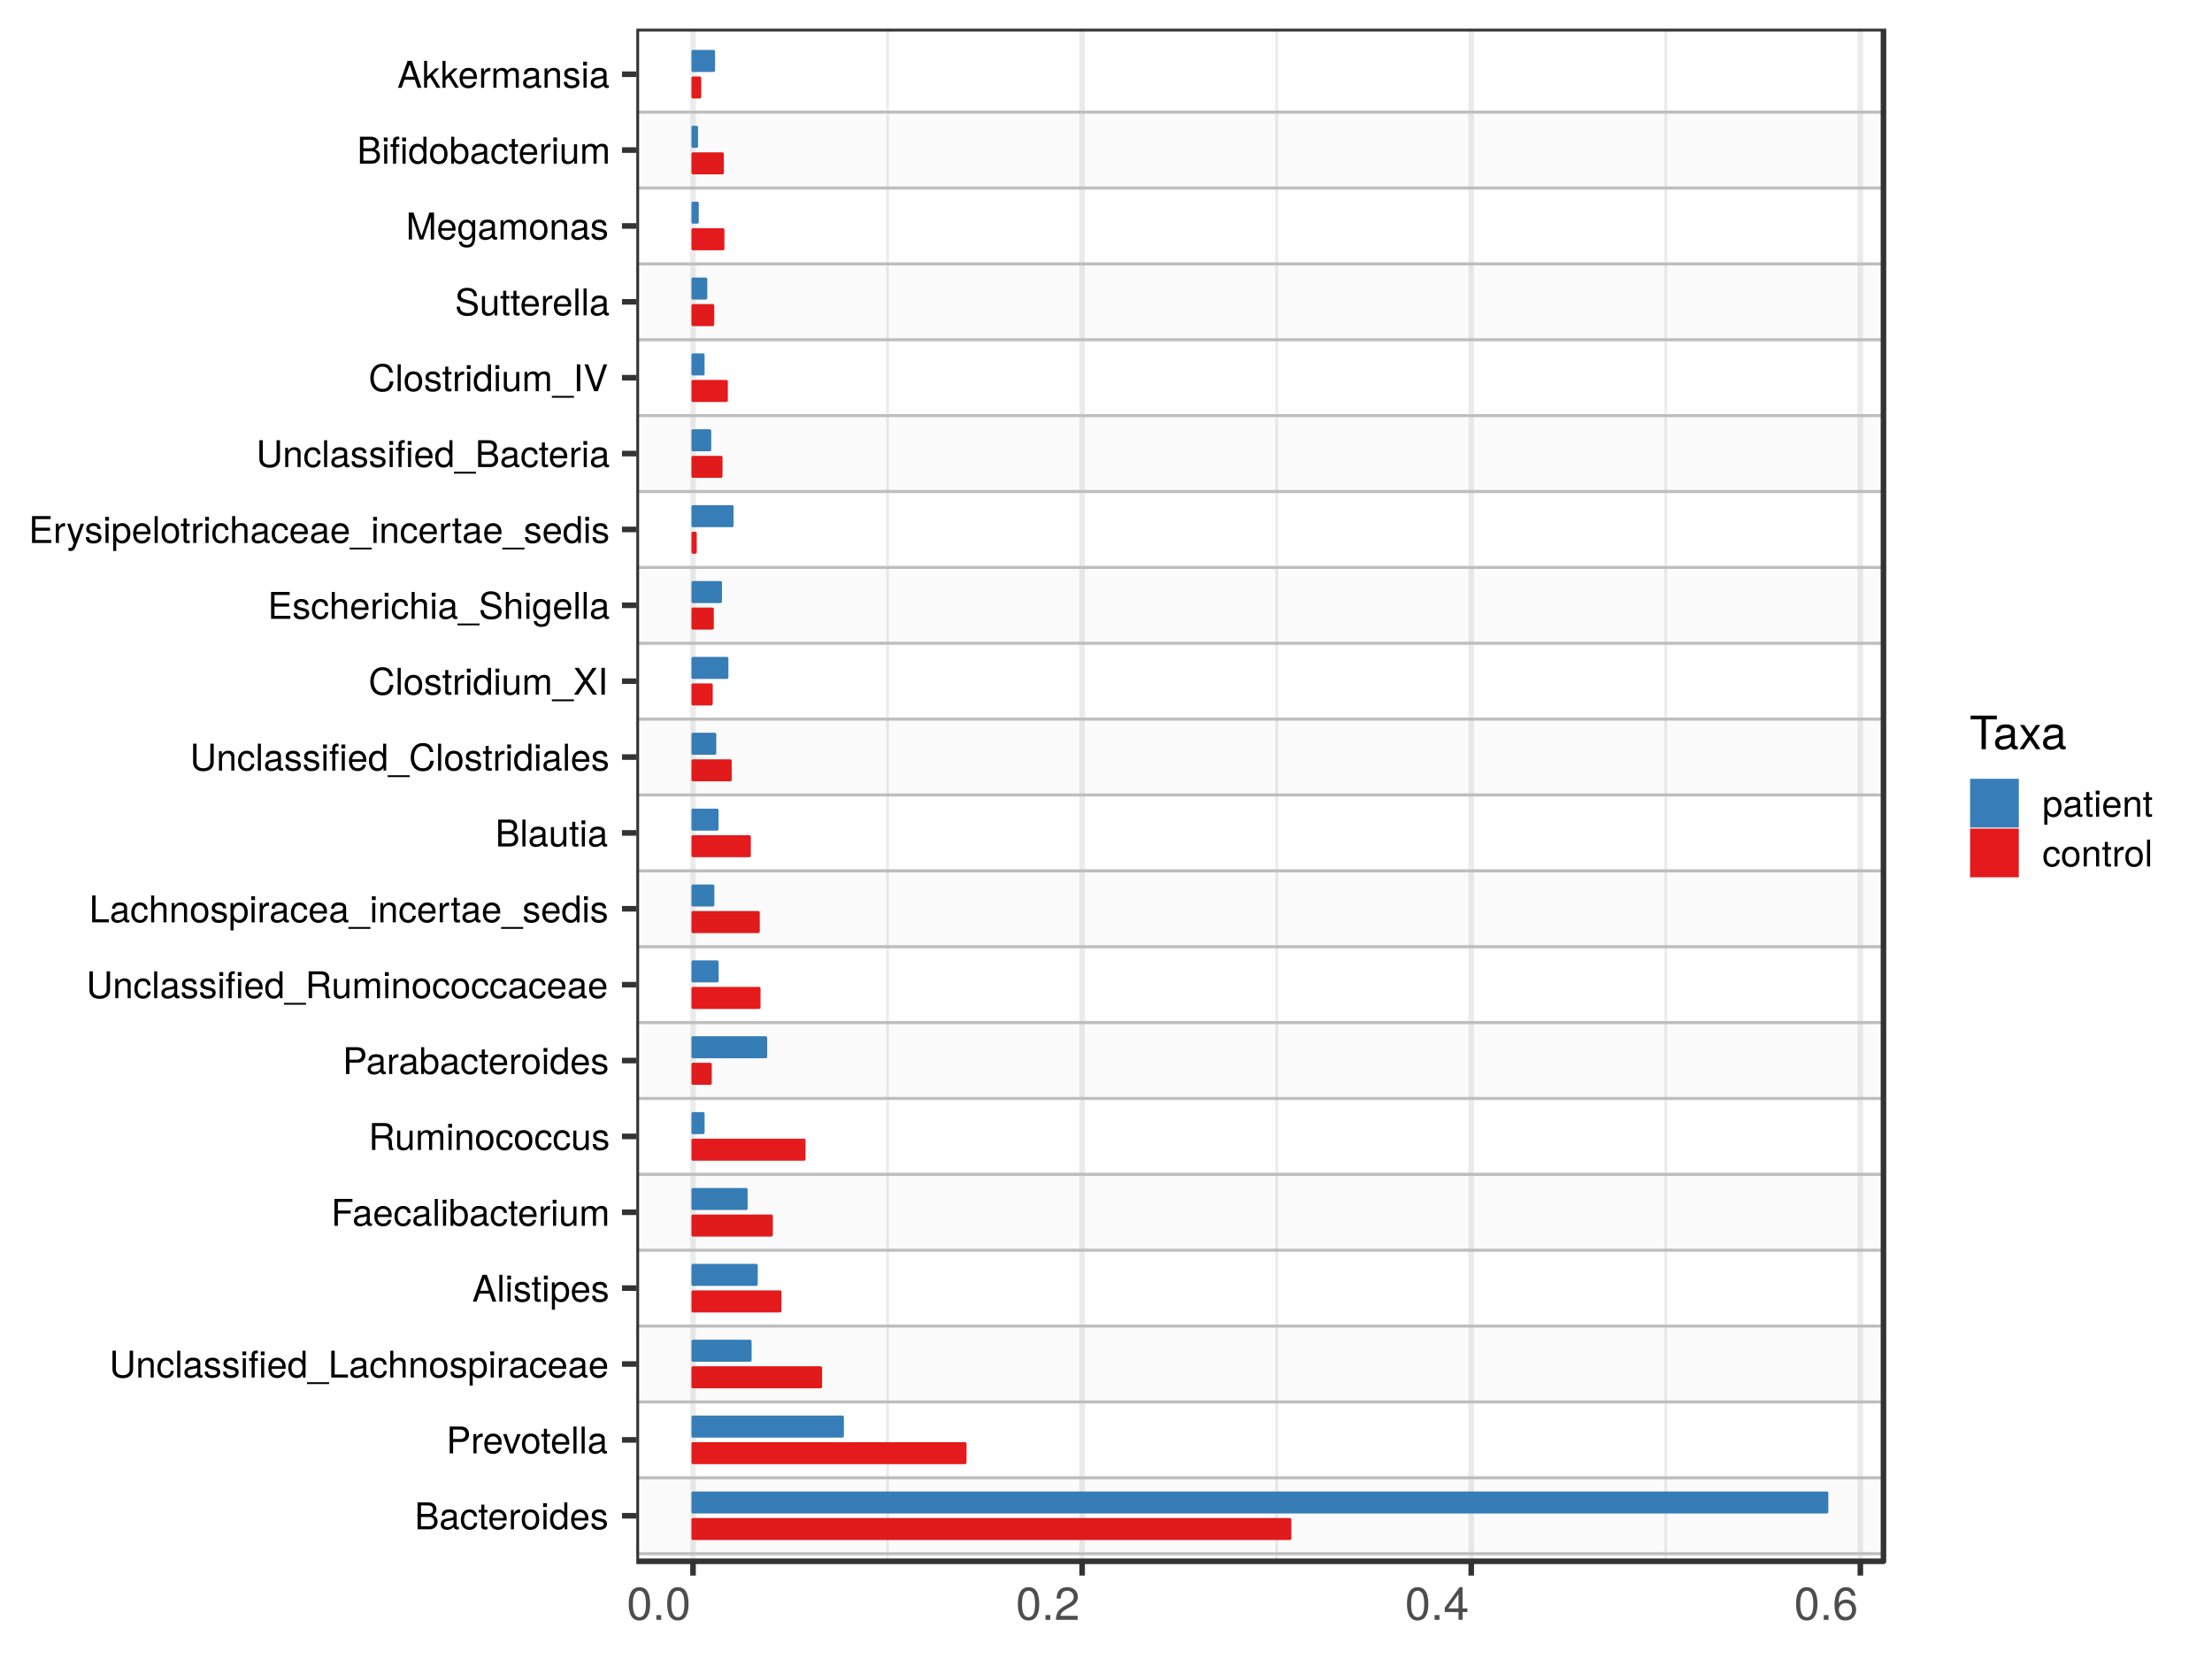 <?xml version="1.0" encoding="UTF-8"?>
<svg xmlns="http://www.w3.org/2000/svg" xmlns:xlink="http://www.w3.org/1999/xlink" width="768pt" height="576pt" viewBox="0 0 768 576" version="1.1">
<defs>
<g>
<symbol overflow="visible" id="glyph0-0">
<path style="stroke:none;" d=""/>
</symbol>
<symbol overflow="visible" id="glyph0-1">
<path style="stroke:none;" d="M 7.969 -2.656 C 7.969 -3.781 7.453 -4.469 6.266 -4.922 C 7.109 -5.328 7.562 -6.016 7.562 -6.969 C 7.562 -8.312 6.562 -9.328 4.797 -9.328 L 1.016 -9.328 L 1.016 0 L 5.219 0 C 6.891 0 7.969 -1.125 7.969 -2.656 Z M 6.375 -6.797 C 6.375 -5.844 5.828 -5.312 4.5 -5.312 L 2.203 -5.312 L 2.203 -8.281 L 4.5 -8.281 C 5.828 -8.281 6.375 -7.734 6.375 -6.797 Z M 6.781 -2.656 C 6.781 -1.75 6.234 -1.047 5.109 -1.047 L 2.203 -1.047 L 2.203 -4.266 L 5.109 -4.266 C 6.234 -4.266 6.781 -3.562 6.781 -2.656 Z M 6.781 -2.656 "/>
</symbol>
<symbol overflow="visible" id="glyph0-2">
<path style="stroke:none;" d="M 6.844 -0.031 L 6.844 -0.828 C 6.734 -0.812 6.688 -0.812 6.609 -0.812 C 6.25 -0.812 6.047 -1 6.047 -1.328 L 6.047 -5.062 C 6.047 -6.25 5.172 -6.891 3.516 -6.891 C 1.891 -6.891 0.891 -6.266 0.828 -4.719 L 1.906 -4.719 C 2 -5.547 2.484 -5.906 3.484 -5.906 C 4.438 -5.906 4.984 -5.547 4.984 -4.906 L 4.984 -4.625 C 4.984 -4.188 4.703 -4 3.859 -3.891 C 2.359 -3.703 2.125 -3.641 1.719 -3.484 C 0.938 -3.156 0.531 -2.562 0.531 -1.734 C 0.531 -0.531 1.375 0.188 2.734 0.188 C 3.594 0.188 4.422 -0.172 5.016 -0.797 C 5.125 -0.281 5.594 0.094 6.109 0.094 C 6.328 0.094 6.5 0.062 6.844 -0.031 Z M 4.984 -2.312 C 4.984 -1.359 4 -0.75 2.969 -0.75 C 2.141 -0.75 1.656 -1.031 1.656 -1.766 C 1.656 -2.469 2.125 -2.781 3.266 -2.938 C 4.391 -3.094 4.625 -3.141 4.984 -3.312 Z M 4.984 -2.312 "/>
</symbol>
<symbol overflow="visible" id="glyph0-3">
<path style="stroke:none;" d="M 6.109 -2.297 L 5.031 -2.297 C 4.844 -1.234 4.297 -0.797 3.391 -0.797 C 2.219 -0.797 1.516 -1.703 1.516 -3.281 C 1.516 -4.969 2.203 -5.906 3.359 -5.906 C 4.266 -5.906 4.828 -5.391 4.953 -4.453 L 6.031 -4.453 C 5.906 -6.094 4.875 -6.891 3.375 -6.891 C 1.578 -6.891 0.391 -5.516 0.391 -3.281 C 0.391 -1.125 1.547 0.188 3.359 0.188 C 4.969 0.188 5.969 -0.766 6.109 -2.297 Z M 6.109 -2.297 "/>
</symbol>
<symbol overflow="visible" id="glyph0-4">
<path style="stroke:none;" d="M 3.25 0 L 3.25 -0.891 C 3.109 -0.859 2.938 -0.844 2.734 -0.844 C 2.281 -0.844 2.156 -0.969 2.156 -1.453 L 2.156 -5.828 L 3.25 -5.828 L 3.25 -6.703 L 2.156 -6.703 L 2.156 -8.547 L 1.094 -8.547 L 1.094 -6.703 L 0.172 -6.703 L 0.172 -5.828 L 1.094 -5.828 L 1.094 -0.969 C 1.094 -0.297 1.547 0.094 2.375 0.094 C 2.641 0.094 2.891 0.062 3.25 0 Z M 3.25 0 "/>
</symbol>
<symbol overflow="visible" id="glyph0-5">
<path style="stroke:none;" d="M 6.562 -3.047 C 6.562 -4.016 6.484 -4.625 6.297 -5.125 C 5.859 -6.234 4.844 -6.891 3.578 -6.891 C 1.719 -6.891 0.516 -5.516 0.516 -3.312 C 0.516 -1.109 1.672 0.188 3.562 0.188 C 5.094 0.188 6.156 -0.672 6.422 -2.031 L 5.344 -2.031 C 5.062 -1.156 4.453 -0.797 3.594 -0.797 C 2.484 -0.797 1.656 -1.516 1.625 -3.047 Z M 5.422 -4 C 5.422 -4 5.422 -3.938 5.406 -3.922 L 1.656 -3.922 C 1.734 -5.109 2.5 -5.906 3.578 -5.906 C 4.625 -5.906 5.422 -5.047 5.422 -4 Z M 5.422 -4 "/>
</symbol>
<symbol overflow="visible" id="glyph0-6">
<path style="stroke:none;" d="M 4.109 -5.766 L 4.109 -6.859 C 3.922 -6.891 3.844 -6.891 3.703 -6.891 C 3 -6.891 2.484 -6.484 1.875 -5.484 L 1.875 -6.703 L 0.891 -6.703 L 0.891 0 L 1.953 0 L 1.953 -3.484 C 1.953 -4.984 2.453 -5.75 4.109 -5.766 Z M 4.109 -5.766 "/>
</symbol>
<symbol overflow="visible" id="glyph0-7">
<path style="stroke:none;" d="M 6.531 -3.297 C 6.531 -5.625 5.406 -6.891 3.484 -6.891 C 1.594 -6.891 0.453 -5.609 0.453 -3.359 C 0.453 -1.094 1.594 0.188 3.5 0.188 C 5.375 0.188 6.531 -1.094 6.531 -3.297 Z M 5.406 -3.312 C 5.406 -1.734 4.672 -0.797 3.5 -0.797 C 2.297 -0.797 1.578 -1.734 1.578 -3.359 C 1.578 -4.969 2.297 -5.906 3.5 -5.906 C 4.703 -5.906 5.406 -4.984 5.406 -3.312 Z M 5.406 -3.312 "/>
</symbol>
<symbol overflow="visible" id="glyph0-8">
<path style="stroke:none;" d="M 1.953 0 L 1.953 -6.703 L 0.891 -6.703 L 0.891 0 Z M 2.094 -7.719 L 2.094 -9.047 L 0.766 -9.047 L 0.766 -7.719 Z M 2.094 -7.719 "/>
</symbol>
<symbol overflow="visible" id="glyph0-9">
<path style="stroke:none;" d="M 6.328 0 L 6.328 -9.328 L 5.266 -9.328 L 5.266 -5.859 C 4.828 -6.547 4.109 -6.891 3.219 -6.891 C 1.469 -6.891 0.328 -5.547 0.328 -3.422 C 0.328 -1.156 1.453 0.188 3.25 0.188 C 4.172 0.188 4.812 -0.156 5.391 -0.984 L 5.391 0 Z M 5.266 -3.328 C 5.266 -1.781 4.531 -0.812 3.406 -0.812 C 2.234 -0.812 1.453 -1.797 1.453 -3.359 C 1.453 -4.906 2.234 -5.906 3.391 -5.906 C 4.547 -5.906 5.266 -4.875 5.266 -3.328 Z M 5.266 -3.328 "/>
</symbol>
<symbol overflow="visible" id="glyph0-10">
<path style="stroke:none;" d="M 5.875 -1.875 C 5.875 -2.875 5.312 -3.375 3.984 -3.703 L 2.953 -3.938 C 2.078 -4.141 1.719 -4.422 1.719 -4.906 C 1.719 -5.516 2.266 -5.906 3.141 -5.906 C 4 -5.906 4.453 -5.547 4.484 -4.844 L 5.609 -4.844 C 5.594 -6.156 4.719 -6.891 3.172 -6.891 C 1.609 -6.891 0.594 -6.094 0.594 -4.844 C 0.594 -3.797 1.141 -3.297 2.719 -2.922 L 3.719 -2.672 C 4.469 -2.5 4.766 -2.281 4.766 -1.797 C 4.766 -1.172 4.141 -0.797 3.203 -0.797 C 2.234 -0.797 1.703 -1.031 1.562 -2.047 L 0.438 -2.047 C 0.484 -0.5 1.359 0.188 3.109 0.188 C 4.797 0.188 5.875 -0.594 5.875 -1.875 Z M 5.875 -1.875 "/>
</symbol>
<symbol overflow="visible" id="glyph0-11">
<path style="stroke:none;" d="M 7.891 -6.594 C 7.891 -8.344 6.859 -9.328 5.016 -9.328 L 1.172 -9.328 L 1.172 0 L 2.359 0 L 2.359 -3.953 L 5.281 -3.953 C 6.828 -3.953 7.891 -5.047 7.891 -6.594 Z M 6.656 -6.641 C 6.656 -5.625 5.969 -5 4.844 -5 L 2.359 -5 L 2.359 -8.281 L 4.844 -8.281 C 5.969 -8.281 6.656 -7.672 6.656 -6.641 Z M 6.656 -6.641 "/>
</symbol>
<symbol overflow="visible" id="glyph0-12">
<path style="stroke:none;" d="M 6.219 -6.703 L 5.016 -6.703 L 3.125 -1.266 L 1.328 -6.703 L 0.125 -6.703 L 2.484 0 L 3.641 0 Z M 6.219 -6.703 "/>
</symbol>
<symbol overflow="visible" id="glyph0-13">
<path style="stroke:none;" d="M 1.938 0 L 1.938 -9.328 L 0.875 -9.328 L 0.875 0 Z M 1.938 0 "/>
</symbol>
<symbol overflow="visible" id="glyph0-14">
<path style="stroke:none;" d="M 8.25 -2.844 L 8.25 -9.328 L 7.062 -9.328 L 7.062 -2.844 C 7.062 -1.594 6.156 -0.812 4.656 -0.812 C 3.266 -0.812 2.281 -1.484 2.281 -2.844 L 2.281 -9.328 L 1.094 -9.328 L 1.094 -2.844 C 1.094 -0.953 2.438 0.234 4.656 0.234 C 6.844 0.234 8.25 -0.969 8.25 -2.844 Z M 8.25 -2.844 "/>
</symbol>
<symbol overflow="visible" id="glyph0-15">
<path style="stroke:none;" d="M 6.234 0 L 6.234 -5.062 C 6.234 -6.188 5.406 -6.891 4.109 -6.891 C 3.109 -6.891 2.469 -6.516 1.875 -5.578 L 1.875 -6.703 L 0.891 -6.703 L 0.891 0 L 1.953 0 L 1.953 -3.703 C 1.953 -5.062 2.703 -5.969 3.781 -5.969 C 4.625 -5.969 5.172 -5.453 5.172 -4.641 L 5.172 0 Z M 6.234 0 "/>
</symbol>
<symbol overflow="visible" id="glyph0-16">
<path style="stroke:none;" d="M 3.297 -5.828 L 3.297 -6.703 L 2.188 -6.703 L 2.188 -7.75 C 2.188 -8.203 2.438 -8.438 2.938 -8.438 C 3.016 -8.438 3.062 -8.438 3.297 -8.422 L 3.297 -9.297 C 3.062 -9.359 2.922 -9.375 2.703 -9.375 C 1.719 -9.375 1.125 -8.797 1.125 -7.844 L 1.125 -6.703 L 0.234 -6.703 L 0.234 -5.828 L 1.125 -5.828 L 1.125 0 L 2.188 0 L 2.188 -5.828 Z M 5.484 0 L 5.484 -6.703 L 4.422 -6.703 L 4.422 0 Z M 5.625 -7.719 L 5.625 -9.047 L 4.297 -9.047 L 4.297 -7.719 Z M 5.625 -7.719 "/>
</symbol>
<symbol overflow="visible" id="glyph0-17">
<path style="stroke:none;" d="M 7.391 2.266 L 7.391 1.625 L -0.281 1.625 L -0.281 2.266 Z M 7.391 2.266 "/>
</symbol>
<symbol overflow="visible" id="glyph0-18">
<path style="stroke:none;" d="M 6.828 0 L 6.828 -1.047 L 2.219 -1.047 L 2.219 -9.328 L 1.031 -9.328 L 1.031 0 Z M 6.828 0 "/>
</symbol>
<symbol overflow="visible" id="glyph0-19">
<path style="stroke:none;" d="M 6.219 0 L 6.219 -5.062 C 6.219 -6.188 5.406 -6.891 4.109 -6.891 C 3.156 -6.891 2.578 -6.609 1.953 -5.781 L 1.953 -9.328 L 0.891 -9.328 L 0.891 0 L 1.953 0 L 1.953 -3.703 C 1.953 -5.062 2.672 -5.969 3.781 -5.969 C 4.531 -5.969 5.156 -5.531 5.156 -4.641 L 5.156 0 Z M 6.219 0 "/>
</symbol>
<symbol overflow="visible" id="glyph0-20">
<path style="stroke:none;" d="M 6.688 -3.281 C 6.688 -5.547 5.594 -6.891 3.812 -6.891 C 2.906 -6.891 2.172 -6.484 1.672 -5.688 L 1.672 -6.703 L 0.703 -6.703 L 0.703 2.797 L 1.766 2.797 L 1.766 -0.812 C 2.328 -0.109 2.953 0.188 3.828 0.188 C 5.547 0.188 6.688 -1.156 6.688 -3.281 Z M 5.578 -3.312 C 5.578 -1.797 4.797 -0.812 3.641 -0.812 C 2.516 -0.812 1.766 -1.734 1.766 -3.297 C 1.766 -4.875 2.516 -5.906 3.641 -5.906 C 4.812 -5.906 5.578 -4.906 5.578 -3.312 Z M 5.578 -3.312 "/>
</symbol>
<symbol overflow="visible" id="glyph0-21">
<path style="stroke:none;" d="M 8.359 0 L 5.078 -9.328 L 3.547 -9.328 L 0.219 0 L 1.484 0 L 2.469 -2.797 L 6.062 -2.797 L 7.031 0 Z M 5.734 -3.797 L 2.766 -3.797 L 4.297 -8.047 Z M 5.734 -3.797 "/>
</symbol>
<symbol overflow="visible" id="glyph0-22">
<path style="stroke:none;" d="M 7.406 -8.281 L 7.406 -9.328 L 1.156 -9.328 L 1.156 0 L 2.344 0 L 2.344 -4.25 L 6.797 -4.25 L 6.797 -5.297 L 2.344 -5.297 L 2.344 -8.281 Z M 7.406 -8.281 "/>
</symbol>
<symbol overflow="visible" id="glyph0-23">
<path style="stroke:none;" d="M 6.688 -3.422 C 6.688 -5.609 5.594 -6.891 3.828 -6.891 C 2.906 -6.891 2.25 -6.547 1.75 -5.797 L 1.75 -9.328 L 0.688 -9.328 L 0.688 0 L 1.656 0 L 1.656 -0.953 C 2.156 -0.172 2.844 0.188 3.781 0.188 C 5.547 0.188 6.688 -1.25 6.688 -3.422 Z M 5.578 -3.359 C 5.578 -1.844 4.781 -0.812 3.625 -0.812 C 2.5 -0.812 1.75 -1.828 1.75 -3.359 C 1.75 -4.922 2.5 -5.953 3.625 -5.906 C 4.812 -5.906 5.578 -4.859 5.578 -3.359 Z M 5.578 -3.359 "/>
</symbol>
<symbol overflow="visible" id="glyph0-24">
<path style="stroke:none;" d="M 6.172 0 L 6.172 -6.703 L 5.109 -6.703 L 5.109 -3 C 5.109 -1.641 4.391 -0.75 3.281 -0.75 C 2.438 -0.75 1.891 -1.25 1.891 -2.062 L 1.891 -6.703 L 0.828 -6.703 L 0.828 -1.641 C 0.828 -0.531 1.656 0.188 2.969 0.188 C 3.953 0.188 4.578 -0.156 5.203 -1.031 L 5.203 0 Z M 6.172 0 "/>
</symbol>
<symbol overflow="visible" id="glyph0-25">
<path style="stroke:none;" d="M 9.719 0 L 9.719 -5.031 C 9.719 -6.234 9.062 -6.891 7.812 -6.891 C 6.906 -6.891 6.375 -6.625 5.75 -5.875 C 5.344 -6.594 4.812 -6.891 3.938 -6.891 C 3.047 -6.891 2.453 -6.562 1.875 -5.766 L 1.875 -6.703 L 0.906 -6.703 L 0.906 0 L 1.969 0 L 1.969 -4.203 C 1.969 -5.188 2.672 -5.969 3.547 -5.969 C 4.344 -5.969 4.781 -5.484 4.781 -4.625 L 4.781 0 L 5.844 0 L 5.844 -4.203 C 5.844 -5.188 6.562 -5.969 7.438 -5.969 C 8.219 -5.969 8.656 -5.469 8.656 -4.625 L 8.656 0 Z M 9.719 0 "/>
</symbol>
<symbol overflow="visible" id="glyph0-26">
<path style="stroke:none;" d="M 8.688 0 L 8.688 -0.297 C 8.234 -0.594 8.141 -0.938 8.125 -2.172 C 8.094 -3.719 7.875 -4.172 6.859 -4.609 C 7.906 -5.125 8.328 -5.766 8.328 -6.828 C 8.328 -8.453 7.312 -9.328 5.484 -9.328 L 1.188 -9.328 L 1.188 0 L 2.375 0 L 2.375 -4.016 L 5.453 -4.016 C 6.5 -4.016 7 -3.5 6.984 -2.359 L 6.969 -1.516 C 6.969 -0.953 7.078 -0.391 7.25 0 Z M 7.094 -6.672 C 7.094 -5.562 6.531 -5.062 5.266 -5.062 L 2.375 -5.062 L 2.375 -8.281 L 5.266 -8.281 C 6.594 -8.281 7.094 -7.719 7.094 -6.672 Z M 7.094 -6.672 "/>
</symbol>
<symbol overflow="visible" id="glyph0-27">
<path style="stroke:none;" d="M 8.656 -3.406 L 7.438 -3.406 C 7.156 -1.641 6.406 -0.812 4.844 -0.812 C 2.984 -0.812 1.797 -2.234 1.797 -4.562 C 1.797 -6.969 2.938 -8.516 4.734 -8.516 C 6.188 -8.516 6.969 -7.859 7.25 -6.438 L 8.469 -6.438 C 8.094 -8.484 6.922 -9.562 4.875 -9.562 C 2.047 -9.562 0.609 -7.281 0.609 -4.562 C 0.609 -1.828 2.078 0.234 4.828 0.234 C 7.109 0.234 8.375 -0.969 8.656 -3.406 Z M 8.656 -3.406 "/>
</symbol>
<symbol overflow="visible" id="glyph0-28">
<path style="stroke:none;" d="M 8.312 0 L 5 -4.781 L 8.156 -9.328 L 6.734 -9.328 L 4.328 -5.672 L 1.938 -9.328 L 0.484 -9.328 L 3.578 -4.781 L 0.281 0 L 1.734 0 L 4.281 -3.891 L 6.828 0 Z M 8.312 0 "/>
</symbol>
<symbol overflow="visible" id="glyph0-29">
<path style="stroke:none;" d="M 2.469 0 L 2.469 -9.328 L 1.281 -9.328 L 1.281 0 Z M 2.469 0 "/>
</symbol>
<symbol overflow="visible" id="glyph0-30">
<path style="stroke:none;" d="M 7.844 0 L 7.844 -1.047 L 2.344 -1.047 L 2.344 -4.25 L 7.422 -4.25 L 7.422 -5.297 L 2.344 -5.297 L 2.344 -8.281 L 7.609 -8.281 L 7.609 -9.328 L 1.156 -9.328 L 1.156 0 Z M 7.844 0 "/>
</symbol>
<symbol overflow="visible" id="glyph0-31">
<path style="stroke:none;" d="M 7.953 -2.562 C 7.953 -3.719 7.234 -4.562 5.969 -4.906 L 3.625 -5.531 C 2.5 -5.828 2.078 -6.188 2.078 -6.906 C 2.078 -7.859 2.922 -8.562 4.172 -8.562 C 5.656 -8.562 6.5 -7.891 6.5 -6.672 L 7.625 -6.672 C 7.625 -8.5 6.359 -9.562 4.203 -9.562 C 2.156 -9.562 0.891 -8.438 0.891 -6.75 C 0.891 -5.609 1.5 -4.891 2.719 -4.562 L 5.047 -3.953 C 6.219 -3.641 6.75 -3.172 6.75 -2.438 C 6.75 -1.422 5.984 -0.812 4.375 -0.812 C 2.609 -0.812 1.734 -1.703 1.734 -3.031 L 0.609 -3.031 C 0.609 -0.828 2.094 0.234 4.297 0.234 C 6.672 0.234 7.953 -0.891 7.953 -2.562 Z M 7.953 -2.562 "/>
</symbol>
<symbol overflow="visible" id="glyph0-32">
<path style="stroke:none;" d="M 6.25 -1.094 L 6.25 -6.703 L 5.266 -6.703 L 5.266 -5.734 C 4.734 -6.531 4.078 -6.891 3.219 -6.891 C 1.516 -6.891 0.375 -5.469 0.375 -3.281 C 0.375 -1.172 1.562 0.188 3.141 0.188 C 3.984 0.188 4.562 -0.172 5.266 -1.016 L 5.266 -0.562 C 5.266 1.219 4.547 1.891 3.297 1.891 C 2.453 1.891 1.797 1.594 1.672 0.766 L 0.594 0.766 C 0.703 2.031 1.688 2.797 3.266 2.797 C 5.359 2.797 6.25 1.859 6.25 -1.094 Z M 5.172 -3.312 C 5.172 -1.719 4.484 -0.797 3.359 -0.797 C 2.188 -0.797 1.484 -1.734 1.484 -3.359 C 1.484 -4.969 2.203 -5.906 3.344 -5.906 C 4.484 -5.906 5.172 -4.938 5.172 -3.312 Z M 5.172 -3.312 "/>
</symbol>
<symbol overflow="visible" id="glyph0-33">
<path style="stroke:none;" d="M 6.109 -6.703 L 4.969 -6.703 L 3.109 -1.484 L 1.391 -6.703 L 0.25 -6.703 L 2.516 0.031 L 2.109 1.094 C 1.938 1.562 1.719 1.734 1.25 1.734 C 1.094 1.734 0.922 1.719 0.688 1.656 L 0.688 2.625 C 0.906 2.734 1.125 2.797 1.406 2.797 C 2.156 2.797 2.781 2.375 3.141 1.406 Z M 6.109 -6.703 "/>
</symbol>
<symbol overflow="visible" id="glyph0-34">
<path style="stroke:none;" d="M 8.25 -9.328 L 6.984 -9.328 L 4.406 -1.438 L 1.656 -9.328 L 0.391 -9.328 L 3.734 0 L 5.016 0 Z M 8.25 -9.328 "/>
</symbol>
<symbol overflow="visible" id="glyph0-35">
<path style="stroke:none;" d="M 9.734 0 L 9.734 -9.328 L 8.094 -9.328 L 5.375 -1.203 L 2.609 -9.328 L 0.953 -9.328 L 0.953 0 L 2.078 0 L 2.078 -7.812 L 4.734 0 L 5.984 0 L 8.609 -7.812 L 8.609 0 Z M 9.734 0 "/>
</symbol>
<symbol overflow="visible" id="glyph0-36">
<path style="stroke:none;" d="M 6.422 0 L 3.688 -4.391 L 6.016 -6.703 L 4.641 -6.703 L 1.797 -3.859 L 1.797 -9.328 L 0.75 -9.328 L 0.75 0 L 1.797 0 L 1.797 -2.609 L 2.844 -3.641 L 5.109 0 Z M 6.422 0 "/>
</symbol>
<symbol overflow="visible" id="glyph1-0">
<path style="stroke:none;" d=""/>
</symbol>
<symbol overflow="visible" id="glyph1-1">
<path style="stroke:none;" d="M 8.109 -5.453 C 8.109 -9.391 6.859 -11.344 4.406 -11.344 C 1.953 -11.344 0.688 -9.359 0.688 -5.547 C 0.688 -1.734 1.969 0.234 4.406 0.234 C 6.797 0.234 8.109 -1.734 8.109 -5.453 Z M 6.672 -5.578 C 6.672 -2.375 5.938 -0.922 4.375 -0.922 C 2.875 -0.922 2.125 -2.438 2.125 -5.531 C 2.125 -8.641 2.875 -10.094 4.406 -10.094 C 5.922 -10.094 6.672 -8.625 6.672 -5.578 Z M 6.672 -5.578 "/>
</symbol>
<symbol overflow="visible" id="glyph1-2">
<path style="stroke:none;" d="M 3.062 0 L 3.062 -1.656 L 1.391 -1.656 L 1.391 0 Z M 3.062 0 "/>
</symbol>
<symbol overflow="visible" id="glyph1-3">
<path style="stroke:none;" d="M 8.172 -8.016 C 8.172 -9.938 6.688 -11.344 4.547 -11.344 C 2.219 -11.344 0.875 -10.156 0.797 -7.406 L 2.203 -7.406 C 2.312 -9.312 3.109 -10.109 4.5 -10.109 C 5.781 -10.109 6.734 -9.203 6.734 -7.984 C 6.734 -7.094 6.203 -6.312 5.203 -5.75 L 3.734 -4.906 C 1.359 -3.562 0.672 -2.5 0.547 0 L 8.094 0 L 8.094 -1.391 L 2.125 -1.391 C 2.266 -2.312 2.781 -2.906 4.172 -3.734 L 5.781 -4.594 C 7.359 -5.438 8.172 -6.625 8.172 -8.016 Z M 8.172 -8.016 "/>
</symbol>
<symbol overflow="visible" id="glyph1-4">
<path style="stroke:none;" d="M 8.312 -2.719 L 8.312 -3.984 L 6.641 -3.984 L 6.641 -11.344 L 5.594 -11.344 L 0.453 -4.203 L 0.453 -2.719 L 5.234 -2.719 L 5.234 0 L 6.641 0 L 6.641 -2.719 Z M 5.234 -3.984 L 1.688 -3.984 L 5.234 -8.938 Z M 5.234 -3.984 "/>
</symbol>
<symbol overflow="visible" id="glyph1-5">
<path style="stroke:none;" d="M 8.203 -3.516 C 8.203 -5.625 6.766 -7.062 4.734 -7.062 C 3.609 -7.062 2.734 -6.625 2.125 -5.797 C 2.141 -8.562 3.047 -10.094 4.656 -10.094 C 5.641 -10.094 6.344 -9.469 6.562 -8.391 L 7.969 -8.391 C 7.703 -10.234 6.484 -11.344 4.75 -11.344 C 2.109 -11.344 0.688 -9.125 0.688 -5.172 C 0.688 -1.625 1.906 0.234 4.5 0.234 C 6.656 0.234 8.203 -1.297 8.203 -3.516 Z M 6.766 -3.406 C 6.766 -1.984 5.812 -1.016 4.516 -1.016 C 3.203 -1.016 2.203 -2.031 2.203 -3.484 C 2.203 -4.891 3.172 -5.812 4.562 -5.812 C 5.922 -5.812 6.766 -4.922 6.766 -3.406 Z M 6.766 -3.406 "/>
</symbol>
<symbol overflow="visible" id="glyph1-6">
<path style="stroke:none;" d="M 9.484 -10.359 L 9.484 -11.656 L 0.344 -11.656 L 0.344 -10.359 L 4.172 -10.359 L 4.172 0 L 5.656 0 L 5.656 -10.359 Z M 9.484 -10.359 "/>
</symbol>
<symbol overflow="visible" id="glyph1-7">
<path style="stroke:none;" d="M 8.562 -0.031 L 8.562 -1.047 C 8.422 -1.016 8.359 -1.016 8.266 -1.016 C 7.812 -1.016 7.547 -1.25 7.547 -1.656 L 7.547 -6.344 C 7.547 -7.828 6.469 -8.625 4.406 -8.625 C 2.375 -8.625 1.125 -7.844 1.047 -5.906 L 2.391 -5.906 C 2.5 -6.922 3.109 -7.391 4.359 -7.391 C 5.547 -7.391 6.219 -6.938 6.219 -6.141 L 6.219 -5.797 C 6.219 -5.234 5.891 -4.984 4.828 -4.859 C 2.938 -4.625 2.656 -4.562 2.141 -4.359 C 1.172 -3.953 0.672 -3.203 0.672 -2.172 C 0.672 -0.656 1.734 0.234 3.422 0.234 C 4.5 0.234 5.531 -0.203 6.266 -0.984 C 6.422 -0.359 6.984 0.109 7.641 0.109 C 7.922 0.109 8.125 0.078 8.562 -0.031 Z M 6.219 -2.891 C 6.219 -1.703 5.016 -0.922 3.719 -0.922 C 2.672 -0.922 2.062 -1.297 2.062 -2.203 C 2.062 -3.094 2.656 -3.469 4.078 -3.688 C 5.484 -3.875 5.781 -3.938 6.219 -4.141 Z M 6.219 -2.891 "/>
</symbol>
<symbol overflow="visible" id="glyph1-8">
<path style="stroke:none;" d="M 7.562 0 L 4.672 -4.344 L 7.484 -8.391 L 5.984 -8.391 L 3.969 -5.344 L 1.953 -8.391 L 0.438 -8.391 L 3.234 -4.266 L 0.266 0 L 1.797 0 L 3.922 -3.219 L 6.016 0 Z M 7.562 0 "/>
</symbol>
</g>
<clipPath id="clip1">
  <path d="M 220.93 9.961 L 654 9.961 L 654 543 L 220.93 543 Z M 220.93 9.961 "/>
</clipPath>
<clipPath id="clip2">
  <path d="M 307 9.961 L 309 9.961 L 309 543 L 307 543 Z M 307 9.961 "/>
</clipPath>
<clipPath id="clip3">
  <path d="M 442 9.961 L 444 9.961 L 444 543 L 442 543 Z M 442 9.961 "/>
</clipPath>
<clipPath id="clip4">
  <path d="M 577 9.961 L 579 9.961 L 579 543 L 577 543 Z M 577 9.961 "/>
</clipPath>
<clipPath id="clip5">
  <path d="M 239 9.961 L 242 9.961 L 242 543.07 L 239 543.07 Z M 239 9.961 "/>
</clipPath>
<clipPath id="clip6">
  <path d="M 374 9.961 L 377 9.961 L 377 543.07 L 374 543.07 Z M 374 9.961 "/>
</clipPath>
<clipPath id="clip7">
  <path d="M 509 9.961 L 512 9.961 L 512 543.07 L 509 543.07 Z M 509 9.961 "/>
</clipPath>
<clipPath id="clip8">
  <path d="M 644 9.961 L 647 9.961 L 647 543.07 L 644 543.07 Z M 644 9.961 "/>
</clipPath>
<clipPath id="clip9">
  <path d="M 220.93 513 L 654 513 L 654 540 L 220.93 540 Z M 220.93 513 "/>
</clipPath>
<clipPath id="clip10">
  <path d="M 220.93 512 L 654.938 512 L 654.938 540 L 220.93 540 Z M 220.93 512 "/>
</clipPath>
<clipPath id="clip11">
  <path d="M 220.93 460 L 654 460 L 654 487 L 220.93 487 Z M 220.93 460 "/>
</clipPath>
<clipPath id="clip12">
  <path d="M 220.93 459 L 654.938 459 L 654.938 488 L 220.93 488 Z M 220.93 459 "/>
</clipPath>
<clipPath id="clip13">
  <path d="M 220.93 407 L 654 407 L 654 435 L 220.93 435 Z M 220.93 407 "/>
</clipPath>
<clipPath id="clip14">
  <path d="M 220.93 407 L 654.938 407 L 654.938 435 L 220.93 435 Z M 220.93 407 "/>
</clipPath>
<clipPath id="clip15">
  <path d="M 220.93 355 L 654 355 L 654 382 L 220.93 382 Z M 220.93 355 "/>
</clipPath>
<clipPath id="clip16">
  <path d="M 220.93 354 L 654.938 354 L 654.938 382 L 220.93 382 Z M 220.93 354 "/>
</clipPath>
<clipPath id="clip17">
  <path d="M 220.93 302 L 654 302 L 654 329 L 220.93 329 Z M 220.93 302 "/>
</clipPath>
<clipPath id="clip18">
  <path d="M 220.93 301 L 654.938 301 L 654.938 330 L 220.93 330 Z M 220.93 301 "/>
</clipPath>
<clipPath id="clip19">
  <path d="M 220.93 249 L 654 249 L 654 277 L 220.93 277 Z M 220.93 249 "/>
</clipPath>
<clipPath id="clip20">
  <path d="M 220.93 249 L 654.938 249 L 654.938 277 L 220.93 277 Z M 220.93 249 "/>
</clipPath>
<clipPath id="clip21">
  <path d="M 220.93 196 L 654 196 L 654 224 L 220.93 224 Z M 220.93 196 "/>
</clipPath>
<clipPath id="clip22">
  <path d="M 220.93 196 L 654.938 196 L 654.938 224 L 220.93 224 Z M 220.93 196 "/>
</clipPath>
<clipPath id="clip23">
  <path d="M 220.93 144 L 654 144 L 654 171 L 220.93 171 Z M 220.93 144 "/>
</clipPath>
<clipPath id="clip24">
  <path d="M 220.93 143 L 654.938 143 L 654.938 172 L 220.93 172 Z M 220.93 143 "/>
</clipPath>
<clipPath id="clip25">
  <path d="M 220.93 91 L 654 91 L 654 118 L 220.93 118 Z M 220.93 91 "/>
</clipPath>
<clipPath id="clip26">
  <path d="M 220.93 91 L 654.938 91 L 654.938 119 L 220.93 119 Z M 220.93 91 "/>
</clipPath>
<clipPath id="clip27">
  <path d="M 220.93 38 L 654 38 L 654 66 L 220.93 66 Z M 220.93 38 "/>
</clipPath>
<clipPath id="clip28">
  <path d="M 220.93 38 L 654.938 38 L 654.938 66 L 220.93 66 Z M 220.93 38 "/>
</clipPath>
<clipPath id="clip29">
  <path d="M 220.93 9.961 L 654.938 9.961 L 654.938 543.07 L 220.93 543.07 Z M 220.93 9.961 "/>
</clipPath>
</defs>
<g id="surface4230">
<rect x="0" y="0" width="768" height="576" style="fill:rgb(100%,100%,100%);fill-opacity:1;stroke:none;"/>
<rect x="0" y="0" width="768" height="576" style="fill:rgb(100%,100%,100%);fill-opacity:1;stroke:none;"/>
<path style="fill:none;stroke-width:1.94;stroke-linecap:round;stroke-linejoin:round;stroke:rgb(100%,100%,100%);stroke-opacity:1;stroke-miterlimit:10;" d="M 0 576 L 768 576 L 768 0 L 0 0 Z M 0 576 "/>
<g clip-path="url(#clip1)" clip-rule="nonzero">
<path style=" stroke:none;fill-rule:nonzero;fill:rgb(100%,100%,100%);fill-opacity:1;" d="M 220.93 542.07 L 653.938 542.07 L 653.938 9.961 L 220.93 9.961 Z M 220.93 542.07 "/>
</g>
<g clip-path="url(#clip2)" clip-rule="nonzero">
<path style="fill:none;stroke-width:0.97;stroke-linecap:butt;stroke-linejoin:round;stroke:rgb(92.157%,92.157%,92.157%);stroke-opacity:1;stroke-miterlimit:10;" d="M 308.16 542.07 L 308.16 9.961 "/>
</g>
<g clip-path="url(#clip3)" clip-rule="nonzero">
<path style="fill:none;stroke-width:0.97;stroke-linecap:butt;stroke-linejoin:round;stroke:rgb(92.157%,92.157%,92.157%);stroke-opacity:1;stroke-miterlimit:10;" d="M 443.258 542.07 L 443.258 9.961 "/>
</g>
<g clip-path="url(#clip4)" clip-rule="nonzero">
<path style="fill:none;stroke-width:0.97;stroke-linecap:butt;stroke-linejoin:round;stroke:rgb(92.157%,92.157%,92.157%);stroke-opacity:1;stroke-miterlimit:10;" d="M 578.355 542.07 L 578.355 9.961 "/>
</g>
<g clip-path="url(#clip5)" clip-rule="nonzero">
<path style="fill:none;stroke-width:1.94;stroke-linecap:butt;stroke-linejoin:round;stroke:rgb(92.157%,92.157%,92.157%);stroke-opacity:1;stroke-miterlimit:10;" d="M 240.609 542.07 L 240.609 9.961 "/>
</g>
<g clip-path="url(#clip6)" clip-rule="nonzero">
<path style="fill:none;stroke-width:1.94;stroke-linecap:butt;stroke-linejoin:round;stroke:rgb(92.157%,92.157%,92.157%);stroke-opacity:1;stroke-miterlimit:10;" d="M 375.711 542.07 L 375.711 9.961 "/>
</g>
<g clip-path="url(#clip7)" clip-rule="nonzero">
<path style="fill:none;stroke-width:1.94;stroke-linecap:butt;stroke-linejoin:round;stroke:rgb(92.157%,92.157%,92.157%);stroke-opacity:1;stroke-miterlimit:10;" d="M 510.809 542.07 L 510.809 9.961 "/>
</g>
<g clip-path="url(#clip8)" clip-rule="nonzero">
<path style="fill:none;stroke-width:1.94;stroke-linecap:butt;stroke-linejoin:round;stroke:rgb(92.157%,92.157%,92.157%);stroke-opacity:1;stroke-miterlimit:10;" d="M 645.906 542.07 L 645.906 9.961 "/>
</g>
<path style="fill-rule:nonzero;fill:rgb(21.569%,49.412%,72.157%);fill-opacity:1;stroke-width:1.067;stroke-linecap:butt;stroke-linejoin:round;stroke:rgb(21.569%,49.412%,72.157%);stroke-opacity:1;stroke-miterlimit:10;" d="M 240.609 524.949 L 634.254 524.949 L 634.254 518.363 L 240.609 518.363 Z M 240.609 524.949 "/>
<path style="fill-rule:nonzero;fill:rgb(89.412%,10.196%,10.98%);fill-opacity:1;stroke-width:1.067;stroke-linecap:butt;stroke-linejoin:round;stroke:rgb(89.412%,10.196%,10.98%);stroke-opacity:1;stroke-miterlimit:10;" d="M 240.609 534.168 L 447.828 534.168 L 447.828 527.582 L 240.609 527.582 Z M 240.609 534.168 "/>
<path style="fill-rule:nonzero;fill:rgb(21.569%,49.412%,72.157%);fill-opacity:1;stroke-width:1.067;stroke-linecap:butt;stroke-linejoin:round;stroke:rgb(21.569%,49.412%,72.157%);stroke-opacity:1;stroke-miterlimit:10;" d="M 240.609 498.605 L 292.461 498.605 L 292.461 492.02 L 240.609 492.02 Z M 240.609 498.605 "/>
<path style="fill-rule:nonzero;fill:rgb(89.412%,10.196%,10.98%);fill-opacity:1;stroke-width:1.067;stroke-linecap:butt;stroke-linejoin:round;stroke:rgb(89.412%,10.196%,10.98%);stroke-opacity:1;stroke-miterlimit:10;" d="M 240.609 507.828 L 335.043 507.828 L 335.043 501.242 L 240.609 501.242 Z M 240.609 507.828 "/>
<path style="fill-rule:nonzero;fill:rgb(21.569%,49.412%,72.157%);fill-opacity:1;stroke-width:1.067;stroke-linecap:butt;stroke-linejoin:round;stroke:rgb(21.569%,49.412%,72.157%);stroke-opacity:1;stroke-miterlimit:10;" d="M 240.609 472.266 L 260.422 472.266 L 260.422 465.68 L 240.609 465.68 Z M 240.609 472.266 "/>
<path style="fill-rule:nonzero;fill:rgb(89.412%,10.196%,10.98%);fill-opacity:1;stroke-width:1.067;stroke-linecap:butt;stroke-linejoin:round;stroke:rgb(89.412%,10.196%,10.98%);stroke-opacity:1;stroke-miterlimit:10;" d="M 240.609 481.484 L 284.891 481.484 L 284.891 474.898 L 240.609 474.898 Z M 240.609 481.484 "/>
<path style="fill-rule:nonzero;fill:rgb(21.569%,49.412%,72.157%);fill-opacity:1;stroke-width:1.067;stroke-linecap:butt;stroke-linejoin:round;stroke:rgb(21.569%,49.412%,72.157%);stroke-opacity:1;stroke-miterlimit:10;" d="M 240.609 445.922 L 262.559 445.922 L 262.559 439.336 L 240.609 439.336 Z M 240.609 445.922 "/>
<path style="fill-rule:nonzero;fill:rgb(89.412%,10.196%,10.98%);fill-opacity:1;stroke-width:1.067;stroke-linecap:butt;stroke-linejoin:round;stroke:rgb(89.412%,10.196%,10.98%);stroke-opacity:1;stroke-miterlimit:10;" d="M 240.609 455.141 L 270.805 455.141 L 270.805 448.555 L 240.609 448.555 Z M 240.609 455.141 "/>
<path style="fill-rule:nonzero;fill:rgb(21.569%,49.412%,72.157%);fill-opacity:1;stroke-width:1.067;stroke-linecap:butt;stroke-linejoin:round;stroke:rgb(21.569%,49.412%,72.157%);stroke-opacity:1;stroke-miterlimit:10;" d="M 240.609 419.582 L 259.039 419.582 L 259.039 412.996 L 240.609 412.996 Z M 240.609 419.582 "/>
<path style="fill-rule:nonzero;fill:rgb(89.412%,10.196%,10.98%);fill-opacity:1;stroke-width:1.067;stroke-linecap:butt;stroke-linejoin:round;stroke:rgb(89.412%,10.196%,10.98%);stroke-opacity:1;stroke-miterlimit:10;" d="M 240.609 428.801 L 267.797 428.801 L 267.797 422.215 L 240.609 422.215 Z M 240.609 428.801 "/>
<path style="fill-rule:nonzero;fill:rgb(21.569%,49.412%,72.157%);fill-opacity:1;stroke-width:1.067;stroke-linecap:butt;stroke-linejoin:round;stroke:rgb(21.569%,49.412%,72.157%);stroke-opacity:1;stroke-miterlimit:10;" d="M 240.609 393.238 L 244.105 393.238 L 244.105 386.652 L 240.609 386.652 Z M 240.609 393.238 "/>
<path style="fill-rule:nonzero;fill:rgb(89.412%,10.196%,10.98%);fill-opacity:1;stroke-width:1.067;stroke-linecap:butt;stroke-linejoin:round;stroke:rgb(89.412%,10.196%,10.98%);stroke-opacity:1;stroke-miterlimit:10;" d="M 240.609 402.457 L 279.156 402.457 L 279.156 395.871 L 240.609 395.871 Z M 240.609 402.457 "/>
<path style="fill-rule:nonzero;fill:rgb(21.569%,49.412%,72.157%);fill-opacity:1;stroke-width:1.067;stroke-linecap:butt;stroke-linejoin:round;stroke:rgb(21.569%,49.412%,72.157%);stroke-opacity:1;stroke-miterlimit:10;" d="M 240.609 366.898 L 265.84 366.898 L 265.84 360.312 L 240.609 360.312 Z M 240.609 366.898 "/>
<path style="fill-rule:nonzero;fill:rgb(89.412%,10.196%,10.98%);fill-opacity:1;stroke-width:1.067;stroke-linecap:butt;stroke-linejoin:round;stroke:rgb(89.412%,10.196%,10.98%);stroke-opacity:1;stroke-miterlimit:10;" d="M 240.609 376.117 L 246.582 376.117 L 246.582 369.531 L 240.609 369.531 Z M 240.609 376.117 "/>
<path style="fill-rule:nonzero;fill:rgb(21.569%,49.412%,72.157%);fill-opacity:1;stroke-width:1.067;stroke-linecap:butt;stroke-linejoin:round;stroke:rgb(21.569%,49.412%,72.157%);stroke-opacity:1;stroke-miterlimit:10;" d="M 240.609 340.555 L 248.984 340.555 L 248.984 333.969 L 240.609 333.969 Z M 240.609 340.555 "/>
<path style="fill-rule:nonzero;fill:rgb(89.412%,10.196%,10.98%);fill-opacity:1;stroke-width:1.067;stroke-linecap:butt;stroke-linejoin:round;stroke:rgb(89.412%,10.196%,10.98%);stroke-opacity:1;stroke-miterlimit:10;" d="M 240.609 349.773 L 263.523 349.773 L 263.523 343.188 L 240.609 343.188 Z M 240.609 349.773 "/>
<path style="fill-rule:nonzero;fill:rgb(21.569%,49.412%,72.157%);fill-opacity:1;stroke-width:1.067;stroke-linecap:butt;stroke-linejoin:round;stroke:rgb(21.569%,49.412%,72.157%);stroke-opacity:1;stroke-miterlimit:10;" d="M 240.609 314.211 L 247.48 314.211 L 247.48 307.625 L 240.609 307.625 Z M 240.609 314.211 "/>
<path style="fill-rule:nonzero;fill:rgb(89.412%,10.196%,10.98%);fill-opacity:1;stroke-width:1.067;stroke-linecap:butt;stroke-linejoin:round;stroke:rgb(89.412%,10.196%,10.98%);stroke-opacity:1;stroke-miterlimit:10;" d="M 240.609 323.434 L 263.254 323.434 L 263.254 316.848 L 240.609 316.848 Z M 240.609 323.434 "/>
<path style="fill-rule:nonzero;fill:rgb(21.569%,49.412%,72.157%);fill-opacity:1;stroke-width:1.067;stroke-linecap:butt;stroke-linejoin:round;stroke:rgb(21.569%,49.412%,72.157%);stroke-opacity:1;stroke-miterlimit:10;" d="M 240.609 287.871 L 248.953 287.871 L 248.953 281.285 L 240.609 281.285 Z M 240.609 287.871 "/>
<path style="fill-rule:nonzero;fill:rgb(89.412%,10.196%,10.98%);fill-opacity:1;stroke-width:1.067;stroke-linecap:butt;stroke-linejoin:round;stroke:rgb(89.412%,10.196%,10.98%);stroke-opacity:1;stroke-miterlimit:10;" d="M 240.609 297.09 L 260.156 297.09 L 260.156 290.504 L 240.609 290.504 Z M 240.609 297.09 "/>
<path style="fill-rule:nonzero;fill:rgb(21.569%,49.412%,72.157%);fill-opacity:1;stroke-width:1.067;stroke-linecap:butt;stroke-linejoin:round;stroke:rgb(21.569%,49.412%,72.157%);stroke-opacity:1;stroke-miterlimit:10;" d="M 240.609 261.527 L 248.164 261.527 L 248.164 254.941 L 240.609 254.941 Z M 240.609 261.527 "/>
<path style="fill-rule:nonzero;fill:rgb(89.412%,10.196%,10.98%);fill-opacity:1;stroke-width:1.067;stroke-linecap:butt;stroke-linejoin:round;stroke:rgb(89.412%,10.196%,10.98%);stroke-opacity:1;stroke-miterlimit:10;" d="M 240.609 270.75 L 253.516 270.75 L 253.516 264.164 L 240.609 264.164 Z M 240.609 270.75 "/>
<path style="fill-rule:nonzero;fill:rgb(21.569%,49.412%,72.157%);fill-opacity:1;stroke-width:1.067;stroke-linecap:butt;stroke-linejoin:round;stroke:rgb(21.569%,49.412%,72.157%);stroke-opacity:1;stroke-miterlimit:10;" d="M 240.609 235.188 L 252.367 235.188 L 252.367 228.602 L 240.609 228.602 Z M 240.609 235.188 "/>
<path style="fill-rule:nonzero;fill:rgb(89.412%,10.196%,10.98%);fill-opacity:1;stroke-width:1.067;stroke-linecap:butt;stroke-linejoin:round;stroke:rgb(89.412%,10.196%,10.98%);stroke-opacity:1;stroke-miterlimit:10;" d="M 240.609 244.406 L 246.93 244.406 L 246.93 237.82 L 240.609 237.82 Z M 240.609 244.406 "/>
<path style="fill-rule:nonzero;fill:rgb(21.569%,49.412%,72.157%);fill-opacity:1;stroke-width:1.067;stroke-linecap:butt;stroke-linejoin:round;stroke:rgb(21.569%,49.412%,72.157%);stroke-opacity:1;stroke-miterlimit:10;" d="M 240.609 208.844 L 250.137 208.844 L 250.137 202.258 L 240.609 202.258 Z M 240.609 208.844 "/>
<path style="fill-rule:nonzero;fill:rgb(89.412%,10.196%,10.98%);fill-opacity:1;stroke-width:1.067;stroke-linecap:butt;stroke-linejoin:round;stroke:rgb(89.412%,10.196%,10.98%);stroke-opacity:1;stroke-miterlimit:10;" d="M 240.609 218.062 L 247.297 218.062 L 247.297 211.477 L 240.609 211.477 Z M 240.609 218.062 "/>
<path style="fill-rule:nonzero;fill:rgb(21.569%,49.412%,72.157%);fill-opacity:1;stroke-width:1.067;stroke-linecap:butt;stroke-linejoin:round;stroke:rgb(21.569%,49.412%,72.157%);stroke-opacity:1;stroke-miterlimit:10;" d="M 240.609 182.504 L 254.168 182.504 L 254.168 175.918 L 240.609 175.918 Z M 240.609 182.504 "/>
<path style="fill-rule:nonzero;fill:rgb(89.412%,10.196%,10.98%);fill-opacity:1;stroke-width:1.067;stroke-linecap:butt;stroke-linejoin:round;stroke:rgb(89.412%,10.196%,10.98%);stroke-opacity:1;stroke-miterlimit:10;" d="M 240.609 191.723 L 241.375 191.723 L 241.375 185.137 L 240.609 185.137 Z M 240.609 191.723 "/>
<path style="fill-rule:nonzero;fill:rgb(21.569%,49.412%,72.157%);fill-opacity:1;stroke-width:1.067;stroke-linecap:butt;stroke-linejoin:round;stroke:rgb(21.569%,49.412%,72.157%);stroke-opacity:1;stroke-miterlimit:10;" d="M 240.609 156.16 L 246.41 156.16 L 246.41 149.574 L 240.609 149.574 Z M 240.609 156.16 "/>
<path style="fill-rule:nonzero;fill:rgb(89.412%,10.196%,10.98%);fill-opacity:1;stroke-width:1.067;stroke-linecap:butt;stroke-linejoin:round;stroke:rgb(89.412%,10.196%,10.98%);stroke-opacity:1;stroke-miterlimit:10;" d="M 240.609 165.379 L 250.332 165.379 L 250.332 158.793 L 240.609 158.793 Z M 240.609 165.379 "/>
<path style="fill-rule:nonzero;fill:rgb(21.569%,49.412%,72.157%);fill-opacity:1;stroke-width:1.067;stroke-linecap:butt;stroke-linejoin:round;stroke:rgb(21.569%,49.412%,72.157%);stroke-opacity:1;stroke-miterlimit:10;" d="M 240.609 129.82 L 244.094 129.82 L 244.094 123.234 L 240.609 123.234 Z M 240.609 129.82 "/>
<path style="fill-rule:nonzero;fill:rgb(89.412%,10.196%,10.98%);fill-opacity:1;stroke-width:1.067;stroke-linecap:butt;stroke-linejoin:round;stroke:rgb(89.412%,10.196%,10.98%);stroke-opacity:1;stroke-miterlimit:10;" d="M 240.609 139.039 L 252.176 139.039 L 252.176 132.453 L 240.609 132.453 Z M 240.609 139.039 "/>
<path style="fill-rule:nonzero;fill:rgb(21.569%,49.412%,72.157%);fill-opacity:1;stroke-width:1.067;stroke-linecap:butt;stroke-linejoin:round;stroke:rgb(21.569%,49.412%,72.157%);stroke-opacity:1;stroke-miterlimit:10;" d="M 240.609 103.477 L 245.031 103.477 L 245.031 96.891 L 240.609 96.891 Z M 240.609 103.477 "/>
<path style="fill-rule:nonzero;fill:rgb(89.412%,10.196%,10.98%);fill-opacity:1;stroke-width:1.067;stroke-linecap:butt;stroke-linejoin:round;stroke:rgb(89.412%,10.196%,10.98%);stroke-opacity:1;stroke-miterlimit:10;" d="M 240.609 112.695 L 247.441 112.695 L 247.441 106.109 L 240.609 106.109 Z M 240.609 112.695 "/>
<path style="fill-rule:nonzero;fill:rgb(21.569%,49.412%,72.157%);fill-opacity:1;stroke-width:1.067;stroke-linecap:butt;stroke-linejoin:round;stroke:rgb(21.569%,49.412%,72.157%);stroke-opacity:1;stroke-miterlimit:10;" d="M 240.609 77.133 L 242.078 77.133 L 242.078 70.547 L 240.609 70.547 Z M 240.609 77.133 "/>
<path style="fill-rule:nonzero;fill:rgb(89.412%,10.196%,10.98%);fill-opacity:1;stroke-width:1.067;stroke-linecap:butt;stroke-linejoin:round;stroke:rgb(89.412%,10.196%,10.98%);stroke-opacity:1;stroke-miterlimit:10;" d="M 240.609 86.355 L 250.988 86.355 L 250.988 79.77 L 240.609 79.77 Z M 240.609 86.355 "/>
<path style="fill-rule:nonzero;fill:rgb(21.569%,49.412%,72.157%);fill-opacity:1;stroke-width:1.067;stroke-linecap:butt;stroke-linejoin:round;stroke:rgb(21.569%,49.412%,72.157%);stroke-opacity:1;stroke-miterlimit:10;" d="M 240.609 50.793 L 241.82 50.793 L 241.82 44.207 L 240.609 44.207 Z M 240.609 50.793 "/>
<path style="fill-rule:nonzero;fill:rgb(89.412%,10.196%,10.98%);fill-opacity:1;stroke-width:1.067;stroke-linecap:butt;stroke-linejoin:round;stroke:rgb(89.412%,10.196%,10.98%);stroke-opacity:1;stroke-miterlimit:10;" d="M 240.609 60.012 L 250.785 60.012 L 250.785 53.426 L 240.609 53.426 Z M 240.609 60.012 "/>
<path style="fill-rule:nonzero;fill:rgb(21.569%,49.412%,72.157%);fill-opacity:1;stroke-width:1.067;stroke-linecap:butt;stroke-linejoin:round;stroke:rgb(21.569%,49.412%,72.157%);stroke-opacity:1;stroke-miterlimit:10;" d="M 240.609 24.449 L 247.742 24.449 L 247.742 17.863 L 240.609 17.863 Z M 240.609 24.449 "/>
<path style="fill-rule:nonzero;fill:rgb(89.412%,10.196%,10.98%);fill-opacity:1;stroke-width:1.067;stroke-linecap:butt;stroke-linejoin:round;stroke:rgb(89.412%,10.196%,10.98%);stroke-opacity:1;stroke-miterlimit:10;" d="M 240.609 33.672 L 242.938 33.672 L 242.938 27.086 L 240.609 27.086 Z M 240.609 33.672 "/>
<g clip-path="url(#clip9)" clip-rule="nonzero">
<path style=" stroke:none;fill-rule:nonzero;fill:rgb(34.902%,34.902%,34.902%);fill-opacity:0.02;" d="M 220.93 539.438 L 653.938 539.438 L 653.938 513.094 L 220.93 513.094 Z M 220.93 539.438 "/>
</g>
<g clip-path="url(#clip10)" clip-rule="nonzero">
<path style="fill:none;stroke-width:1.067;stroke-linecap:butt;stroke-linejoin:round;stroke:rgb(74.51%,74.51%,74.51%);stroke-opacity:1;stroke-miterlimit:10;" d="M 220.93 539.438 L 653.938 539.438 L 653.938 513.094 L 220.93 513.094 Z M 220.93 539.438 "/>
</g>
<g clip-path="url(#clip11)" clip-rule="nonzero">
<path style=" stroke:none;fill-rule:nonzero;fill:rgb(34.902%,34.902%,34.902%);fill-opacity:0.02;" d="M 220.93 486.754 L 653.938 486.754 L 653.938 460.41 L 220.93 460.41 Z M 220.93 486.754 "/>
</g>
<g clip-path="url(#clip12)" clip-rule="nonzero">
<path style="fill:none;stroke-width:1.067;stroke-linecap:butt;stroke-linejoin:round;stroke:rgb(74.51%,74.51%,74.51%);stroke-opacity:1;stroke-miterlimit:10;" d="M 220.93 486.754 L 653.938 486.754 L 653.938 460.41 L 220.93 460.41 Z M 220.93 486.754 "/>
</g>
<g clip-path="url(#clip13)" clip-rule="nonzero">
<path style=" stroke:none;fill-rule:nonzero;fill:rgb(34.902%,34.902%,34.902%);fill-opacity:0.02;" d="M 220.93 434.07 L 653.938 434.07 L 653.938 407.727 L 220.93 407.727 Z M 220.93 434.07 "/>
</g>
<g clip-path="url(#clip14)" clip-rule="nonzero">
<path style="fill:none;stroke-width:1.067;stroke-linecap:butt;stroke-linejoin:round;stroke:rgb(74.51%,74.51%,74.51%);stroke-opacity:1;stroke-miterlimit:10;" d="M 220.93 434.07 L 653.938 434.07 L 653.938 407.727 L 220.93 407.727 Z M 220.93 434.07 "/>
</g>
<g clip-path="url(#clip15)" clip-rule="nonzero">
<path style=" stroke:none;fill-rule:nonzero;fill:rgb(34.902%,34.902%,34.902%);fill-opacity:0.02;" d="M 220.93 381.387 L 653.938 381.387 L 653.938 355.043 L 220.93 355.043 Z M 220.93 381.387 "/>
</g>
<g clip-path="url(#clip16)" clip-rule="nonzero">
<path style="fill:none;stroke-width:1.067;stroke-linecap:butt;stroke-linejoin:round;stroke:rgb(74.51%,74.51%,74.51%);stroke-opacity:1;stroke-miterlimit:10;" d="M 220.93 381.387 L 653.938 381.387 L 653.938 355.043 L 220.93 355.043 Z M 220.93 381.387 "/>
</g>
<g clip-path="url(#clip17)" clip-rule="nonzero">
<path style=" stroke:none;fill-rule:nonzero;fill:rgb(34.902%,34.902%,34.902%);fill-opacity:0.02;" d="M 220.93 328.699 L 653.938 328.699 L 653.938 302.355 L 220.93 302.355 Z M 220.93 328.699 "/>
</g>
<g clip-path="url(#clip18)" clip-rule="nonzero">
<path style="fill:none;stroke-width:1.067;stroke-linecap:butt;stroke-linejoin:round;stroke:rgb(74.51%,74.51%,74.51%);stroke-opacity:1;stroke-miterlimit:10;" d="M 220.93 328.699 L 653.938 328.699 L 653.938 302.355 L 220.93 302.355 Z M 220.93 328.699 "/>
</g>
<g clip-path="url(#clip19)" clip-rule="nonzero">
<path style=" stroke:none;fill-rule:nonzero;fill:rgb(34.902%,34.902%,34.902%);fill-opacity:0.02;" d="M 220.93 276.016 L 653.938 276.016 L 653.938 249.672 L 220.93 249.672 Z M 220.93 276.016 "/>
</g>
<g clip-path="url(#clip20)" clip-rule="nonzero">
<path style="fill:none;stroke-width:1.067;stroke-linecap:butt;stroke-linejoin:round;stroke:rgb(74.51%,74.51%,74.51%);stroke-opacity:1;stroke-miterlimit:10;" d="M 220.93 276.016 L 653.938 276.016 L 653.938 249.672 L 220.93 249.672 Z M 220.93 276.016 "/>
</g>
<g clip-path="url(#clip21)" clip-rule="nonzero">
<path style=" stroke:none;fill-rule:nonzero;fill:rgb(34.902%,34.902%,34.902%);fill-opacity:0.02;" d="M 220.93 223.332 L 653.938 223.332 L 653.938 196.988 L 220.93 196.988 Z M 220.93 223.332 "/>
</g>
<g clip-path="url(#clip22)" clip-rule="nonzero">
<path style="fill:none;stroke-width:1.067;stroke-linecap:butt;stroke-linejoin:round;stroke:rgb(74.51%,74.51%,74.51%);stroke-opacity:1;stroke-miterlimit:10;" d="M 220.93 223.332 L 653.938 223.332 L 653.938 196.988 L 220.93 196.988 Z M 220.93 223.332 "/>
</g>
<g clip-path="url(#clip23)" clip-rule="nonzero">
<path style=" stroke:none;fill-rule:nonzero;fill:rgb(34.902%,34.902%,34.902%);fill-opacity:0.02;" d="M 220.93 170.648 L 653.938 170.648 L 653.938 144.305 L 220.93 144.305 Z M 220.93 170.648 "/>
</g>
<g clip-path="url(#clip24)" clip-rule="nonzero">
<path style="fill:none;stroke-width:1.067;stroke-linecap:butt;stroke-linejoin:round;stroke:rgb(74.51%,74.51%,74.51%);stroke-opacity:1;stroke-miterlimit:10;" d="M 220.93 170.648 L 653.938 170.648 L 653.938 144.305 L 220.93 144.305 Z M 220.93 170.648 "/>
</g>
<g clip-path="url(#clip25)" clip-rule="nonzero">
<path style=" stroke:none;fill-rule:nonzero;fill:rgb(34.902%,34.902%,34.902%);fill-opacity:0.02;" d="M 220.93 117.965 L 653.938 117.965 L 653.938 91.621 L 220.93 91.621 Z M 220.93 117.965 "/>
</g>
<g clip-path="url(#clip26)" clip-rule="nonzero">
<path style="fill:none;stroke-width:1.067;stroke-linecap:butt;stroke-linejoin:round;stroke:rgb(74.51%,74.51%,74.51%);stroke-opacity:1;stroke-miterlimit:10;" d="M 220.93 117.965 L 653.938 117.965 L 653.938 91.621 L 220.93 91.621 Z M 220.93 117.965 "/>
</g>
<g clip-path="url(#clip27)" clip-rule="nonzero">
<path style=" stroke:none;fill-rule:nonzero;fill:rgb(34.902%,34.902%,34.902%);fill-opacity:0.02;" d="M 220.93 65.281 L 653.938 65.281 L 653.938 38.938 L 220.93 38.938 Z M 220.93 65.281 "/>
</g>
<g clip-path="url(#clip28)" clip-rule="nonzero">
<path style="fill:none;stroke-width:1.067;stroke-linecap:butt;stroke-linejoin:round;stroke:rgb(74.51%,74.51%,74.51%);stroke-opacity:1;stroke-miterlimit:10;" d="M 220.93 65.281 L 653.938 65.281 L 653.938 38.938 L 220.93 38.938 Z M 220.93 65.281 "/>
</g>
<g clip-path="url(#clip29)" clip-rule="nonzero">
<path style="fill:none;stroke-width:1.94;stroke-linecap:round;stroke-linejoin:round;stroke:rgb(20%,20%,20%);stroke-opacity:1;stroke-miterlimit:10;" d="M 220.93 542.07 L 653.938 542.07 L 653.938 9.961 L 220.93 9.961 Z M 220.93 542.07 "/>
</g>
<g style="fill:rgb(0%,0%,0%);fill-opacity:1;">
  <use xlink:href="#glyph0-1" x="143.961" y="530.96"/>
  <use xlink:href="#glyph0-2" x="152.496" y="530.96"/>
  <use xlink:href="#glyph0-3" x="159.611" y="530.96"/>
  <use xlink:href="#glyph0-4" x="166.01" y="530.96"/>
  <use xlink:href="#glyph0-5" x="169.375" y="530.96"/>
  <use xlink:href="#glyph0-6" x="176.49" y="530.96"/>
  <use xlink:href="#glyph0-7" x="180.688" y="530.96"/>
  <use xlink:href="#glyph0-8" x="187.803" y="530.96"/>
  <use xlink:href="#glyph0-9" x="190.644" y="530.96"/>
  <use xlink:href="#glyph0-5" x="197.759" y="530.96"/>
  <use xlink:href="#glyph0-10" x="204.874" y="530.96"/>
</g>
<g style="fill:rgb(0%,0%,0%);fill-opacity:1;">
  <use xlink:href="#glyph0-11" x="154.961" y="504.616"/>
  <use xlink:href="#glyph0-6" x="163.496" y="504.616"/>
  <use xlink:href="#glyph0-5" x="167.63" y="504.616"/>
  <use xlink:href="#glyph0-12" x="174.553" y="504.616"/>
  <use xlink:href="#glyph0-7" x="180.759" y="504.616"/>
  <use xlink:href="#glyph0-4" x="187.746" y="504.616"/>
  <use xlink:href="#glyph0-5" x="191.111" y="504.616"/>
  <use xlink:href="#glyph0-13" x="198.227" y="504.616"/>
  <use xlink:href="#glyph0-13" x="201.067" y="504.616"/>
  <use xlink:href="#glyph0-2" x="203.908" y="504.616"/>
</g>
<g style="fill:rgb(0%,0%,0%);fill-opacity:1;">
  <use xlink:href="#glyph0-14" x="37.961" y="478.276"/>
  <use xlink:href="#glyph0-15" x="47.136" y="478.276"/>
  <use xlink:href="#glyph0-3" x="54.251" y="478.276"/>
  <use xlink:href="#glyph0-13" x="60.649" y="478.276"/>
  <use xlink:href="#glyph0-2" x="63.49" y="478.276"/>
  <use xlink:href="#glyph0-10" x="70.605" y="478.276"/>
  <use xlink:href="#glyph0-10" x="77.004" y="478.276"/>
  <use xlink:href="#glyph0-8" x="83.402" y="478.276"/>
  <use xlink:href="#glyph0-16" x="86.243" y="478.276"/>
  <use xlink:href="#glyph0-5" x="92.642" y="478.276"/>
  <use xlink:href="#glyph0-9" x="99.757" y="478.276"/>
  <use xlink:href="#glyph0-17" x="106.872" y="478.276"/>
  <use xlink:href="#glyph0-18" x="113.987" y="478.276"/>
  <use xlink:href="#glyph0-2" x="121.103" y="478.276"/>
  <use xlink:href="#glyph0-3" x="128.218" y="478.276"/>
  <use xlink:href="#glyph0-19" x="134.616" y="478.276"/>
  <use xlink:href="#glyph0-15" x="141.731" y="478.276"/>
  <use xlink:href="#glyph0-7" x="148.847" y="478.276"/>
  <use xlink:href="#glyph0-10" x="155.962" y="478.276"/>
  <use xlink:href="#glyph0-20" x="162.36" y="478.276"/>
  <use xlink:href="#glyph0-8" x="169.476" y="478.276"/>
  <use xlink:href="#glyph0-6" x="172.316" y="478.276"/>
  <use xlink:href="#glyph0-2" x="176.514" y="478.276"/>
  <use xlink:href="#glyph0-3" x="183.629" y="478.276"/>
  <use xlink:href="#glyph0-5" x="190.027" y="478.276"/>
  <use xlink:href="#glyph0-2" x="197.143" y="478.276"/>
  <use xlink:href="#glyph0-5" x="204.258" y="478.276"/>
</g>
<g style="fill:rgb(0%,0%,0%);fill-opacity:1;">
  <use xlink:href="#glyph0-21" x="163.961" y="451.933"/>
  <use xlink:href="#glyph0-13" x="172.496" y="451.933"/>
  <use xlink:href="#glyph0-8" x="175.337" y="451.933"/>
  <use xlink:href="#glyph0-10" x="178.178" y="451.933"/>
  <use xlink:href="#glyph0-4" x="184.512" y="451.933"/>
  <use xlink:href="#glyph0-8" x="188.069" y="451.933"/>
  <use xlink:href="#glyph0-20" x="190.91" y="451.933"/>
  <use xlink:href="#glyph0-5" x="198.025" y="451.933"/>
  <use xlink:href="#glyph0-10" x="205.141" y="451.933"/>
</g>
<g style="fill:rgb(0%,0%,0%);fill-opacity:1;">
  <use xlink:href="#glyph0-22" x="114.961" y="425.593"/>
  <use xlink:href="#glyph0-2" x="122.332" y="425.593"/>
  <use xlink:href="#glyph0-5" x="129.447" y="425.593"/>
  <use xlink:href="#glyph0-3" x="136.562" y="425.593"/>
  <use xlink:href="#glyph0-2" x="142.961" y="425.593"/>
  <use xlink:href="#glyph0-13" x="150.076" y="425.593"/>
  <use xlink:href="#glyph0-8" x="152.917" y="425.593"/>
  <use xlink:href="#glyph0-23" x="155.758" y="425.593"/>
  <use xlink:href="#glyph0-2" x="162.873" y="425.593"/>
  <use xlink:href="#glyph0-3" x="169.988" y="425.593"/>
  <use xlink:href="#glyph0-4" x="176.387" y="425.593"/>
  <use xlink:href="#glyph0-5" x="179.752" y="425.593"/>
  <use xlink:href="#glyph0-6" x="186.867" y="425.593"/>
  <use xlink:href="#glyph0-8" x="191.129" y="425.593"/>
  <use xlink:href="#glyph0-24" x="193.97" y="425.593"/>
  <use xlink:href="#glyph0-25" x="201.085" y="425.593"/>
</g>
<g style="fill:rgb(0%,0%,0%);fill-opacity:1;">
  <use xlink:href="#glyph0-26" x="127.961" y="399.249"/>
  <use xlink:href="#glyph0-24" x="137.072" y="399.249"/>
  <use xlink:href="#glyph0-25" x="144.188" y="399.249"/>
  <use xlink:href="#glyph0-8" x="154.848" y="399.249"/>
  <use xlink:href="#glyph0-15" x="157.688" y="399.249"/>
  <use xlink:href="#glyph0-7" x="164.804" y="399.249"/>
  <use xlink:href="#glyph0-3" x="171.919" y="399.249"/>
  <use xlink:href="#glyph0-7" x="178.317" y="399.249"/>
  <use xlink:href="#glyph0-3" x="185.433" y="399.249"/>
  <use xlink:href="#glyph0-3" x="191.831" y="399.249"/>
  <use xlink:href="#glyph0-24" x="198.229" y="399.249"/>
  <use xlink:href="#glyph0-10" x="205.345" y="399.249"/>
</g>
<g style="fill:rgb(0%,0%,0%);fill-opacity:1;">
  <use xlink:href="#glyph0-11" x="118.961" y="372.909"/>
  <use xlink:href="#glyph0-2" x="127.112" y="372.909"/>
  <use xlink:href="#glyph0-6" x="134.228" y="372.909"/>
  <use xlink:href="#glyph0-2" x="138.425" y="372.909"/>
  <use xlink:href="#glyph0-23" x="145.54" y="372.909"/>
  <use xlink:href="#glyph0-2" x="152.655" y="372.909"/>
  <use xlink:href="#glyph0-3" x="159.771" y="372.909"/>
  <use xlink:href="#glyph0-4" x="166.169" y="372.909"/>
  <use xlink:href="#glyph0-5" x="169.534" y="372.909"/>
  <use xlink:href="#glyph0-6" x="176.649" y="372.909"/>
  <use xlink:href="#glyph0-7" x="180.847" y="372.909"/>
  <use xlink:href="#glyph0-8" x="187.962" y="372.909"/>
  <use xlink:href="#glyph0-9" x="190.803" y="372.909"/>
  <use xlink:href="#glyph0-5" x="197.918" y="372.909"/>
  <use xlink:href="#glyph0-10" x="205.033" y="372.909"/>
</g>
<g style="fill:rgb(0%,0%,0%);fill-opacity:1;">
  <use xlink:href="#glyph0-14" x="29.961" y="346.565"/>
  <use xlink:href="#glyph0-15" x="39.136" y="346.565"/>
  <use xlink:href="#glyph0-3" x="46.251" y="346.565"/>
  <use xlink:href="#glyph0-13" x="52.649" y="346.565"/>
  <use xlink:href="#glyph0-2" x="55.49" y="346.565"/>
  <use xlink:href="#glyph0-10" x="62.605" y="346.565"/>
  <use xlink:href="#glyph0-10" x="69.004" y="346.565"/>
  <use xlink:href="#glyph0-8" x="75.402" y="346.565"/>
  <use xlink:href="#glyph0-16" x="78.243" y="346.565"/>
  <use xlink:href="#glyph0-5" x="84.642" y="346.565"/>
  <use xlink:href="#glyph0-9" x="91.757" y="346.565"/>
  <use xlink:href="#glyph0-17" x="98.872" y="346.565"/>
  <use xlink:href="#glyph0-26" x="105.987" y="346.565"/>
  <use xlink:href="#glyph0-24" x="115.099" y="346.565"/>
  <use xlink:href="#glyph0-25" x="122.214" y="346.565"/>
  <use xlink:href="#glyph0-8" x="132.874" y="346.565"/>
  <use xlink:href="#glyph0-15" x="135.715" y="346.565"/>
  <use xlink:href="#glyph0-7" x="142.83" y="346.565"/>
  <use xlink:href="#glyph0-3" x="149.945" y="346.565"/>
  <use xlink:href="#glyph0-7" x="156.344" y="346.565"/>
  <use xlink:href="#glyph0-3" x="163.459" y="346.565"/>
  <use xlink:href="#glyph0-3" x="169.857" y="346.565"/>
  <use xlink:href="#glyph0-2" x="176.256" y="346.565"/>
  <use xlink:href="#glyph0-3" x="183.371" y="346.565"/>
  <use xlink:href="#glyph0-5" x="189.77" y="346.565"/>
  <use xlink:href="#glyph0-2" x="196.885" y="346.565"/>
  <use xlink:href="#glyph0-5" x="204" y="346.565"/>
</g>
<g style="fill:rgb(0%,0%,0%);fill-opacity:1;">
  <use xlink:href="#glyph0-18" x="30.961" y="320.226"/>
  <use xlink:href="#glyph0-2" x="38.076" y="320.226"/>
  <use xlink:href="#glyph0-3" x="45.191" y="320.226"/>
  <use xlink:href="#glyph0-19" x="51.59" y="320.226"/>
  <use xlink:href="#glyph0-15" x="58.705" y="320.226"/>
  <use xlink:href="#glyph0-7" x="65.82" y="320.226"/>
  <use xlink:href="#glyph0-10" x="72.936" y="320.226"/>
  <use xlink:href="#glyph0-20" x="79.334" y="320.226"/>
  <use xlink:href="#glyph0-8" x="86.449" y="320.226"/>
  <use xlink:href="#glyph0-6" x="89.29" y="320.226"/>
  <use xlink:href="#glyph0-2" x="93.487" y="320.226"/>
  <use xlink:href="#glyph0-3" x="100.603" y="320.226"/>
  <use xlink:href="#glyph0-5" x="107.001" y="320.226"/>
  <use xlink:href="#glyph0-2" x="114.116" y="320.226"/>
  <use xlink:href="#glyph0-17" x="121.231" y="320.226"/>
  <use xlink:href="#glyph0-8" x="128.347" y="320.226"/>
  <use xlink:href="#glyph0-15" x="131.188" y="320.226"/>
  <use xlink:href="#glyph0-3" x="138.303" y="320.226"/>
  <use xlink:href="#glyph0-5" x="144.701" y="320.226"/>
  <use xlink:href="#glyph0-6" x="151.816" y="320.226"/>
  <use xlink:href="#glyph0-4" x="156.462" y="320.226"/>
  <use xlink:href="#glyph0-2" x="160.02" y="320.226"/>
  <use xlink:href="#glyph0-5" x="167.135" y="320.226"/>
  <use xlink:href="#glyph0-17" x="174.25" y="320.226"/>
  <use xlink:href="#glyph0-10" x="181.365" y="320.226"/>
  <use xlink:href="#glyph0-5" x="187.764" y="320.226"/>
  <use xlink:href="#glyph0-9" x="194.879" y="320.226"/>
  <use xlink:href="#glyph0-8" x="201.994" y="320.226"/>
  <use xlink:href="#glyph0-10" x="204.835" y="320.226"/>
</g>
<g style="fill:rgb(0%,0%,0%);fill-opacity:1;">
  <use xlink:href="#glyph0-1" x="171.961" y="293.882"/>
  <use xlink:href="#glyph0-13" x="180.496" y="293.882"/>
  <use xlink:href="#glyph0-2" x="183.337" y="293.882"/>
  <use xlink:href="#glyph0-24" x="190.452" y="293.882"/>
  <use xlink:href="#glyph0-4" x="197.567" y="293.882"/>
  <use xlink:href="#glyph0-8" x="201.125" y="293.882"/>
  <use xlink:href="#glyph0-2" x="203.966" y="293.882"/>
</g>
<g style="fill:rgb(0%,0%,0%);fill-opacity:1;">
  <use xlink:href="#glyph0-14" x="65.961" y="267.542"/>
  <use xlink:href="#glyph0-15" x="75.136" y="267.542"/>
  <use xlink:href="#glyph0-3" x="82.251" y="267.542"/>
  <use xlink:href="#glyph0-13" x="88.649" y="267.542"/>
  <use xlink:href="#glyph0-2" x="91.49" y="267.542"/>
  <use xlink:href="#glyph0-10" x="98.605" y="267.542"/>
  <use xlink:href="#glyph0-10" x="105.004" y="267.542"/>
  <use xlink:href="#glyph0-8" x="111.402" y="267.542"/>
  <use xlink:href="#glyph0-16" x="114.243" y="267.542"/>
  <use xlink:href="#glyph0-5" x="120.642" y="267.542"/>
  <use xlink:href="#glyph0-9" x="127.757" y="267.542"/>
  <use xlink:href="#glyph0-17" x="134.872" y="267.542"/>
  <use xlink:href="#glyph0-27" x="141.987" y="267.542"/>
  <use xlink:href="#glyph0-13" x="151.227" y="267.542"/>
  <use xlink:href="#glyph0-7" x="154.067" y="267.542"/>
  <use xlink:href="#glyph0-10" x="161.183" y="267.542"/>
  <use xlink:href="#glyph0-4" x="167.517" y="267.542"/>
  <use xlink:href="#glyph0-6" x="171.074" y="267.542"/>
  <use xlink:href="#glyph0-8" x="175.336" y="267.542"/>
  <use xlink:href="#glyph0-9" x="178.177" y="267.542"/>
  <use xlink:href="#glyph0-8" x="185.292" y="267.542"/>
  <use xlink:href="#glyph0-2" x="188.133" y="267.542"/>
  <use xlink:href="#glyph0-13" x="195.248" y="267.542"/>
  <use xlink:href="#glyph0-5" x="198.089" y="267.542"/>
  <use xlink:href="#glyph0-10" x="205.204" y="267.542"/>
</g>
<g style="fill:rgb(0%,0%,0%);fill-opacity:1;">
  <use xlink:href="#glyph0-27" x="127.961" y="241.198"/>
  <use xlink:href="#glyph0-13" x="137.2" y="241.198"/>
  <use xlink:href="#glyph0-7" x="140.041" y="241.198"/>
  <use xlink:href="#glyph0-10" x="147.156" y="241.198"/>
  <use xlink:href="#glyph0-4" x="153.49" y="241.198"/>
  <use xlink:href="#glyph0-6" x="157.048" y="241.198"/>
  <use xlink:href="#glyph0-8" x="161.31" y="241.198"/>
  <use xlink:href="#glyph0-9" x="164.15" y="241.198"/>
  <use xlink:href="#glyph0-8" x="171.266" y="241.198"/>
  <use xlink:href="#glyph0-24" x="174.106" y="241.198"/>
  <use xlink:href="#glyph0-25" x="181.222" y="241.198"/>
  <use xlink:href="#glyph0-17" x="191.882" y="241.198"/>
  <use xlink:href="#glyph0-28" x="198.997" y="241.198"/>
  <use xlink:href="#glyph0-29" x="207.532" y="241.198"/>
</g>
<g style="fill:rgb(0%,0%,0%);fill-opacity:1;">
  <use xlink:href="#glyph0-30" x="92.961" y="214.854"/>
  <use xlink:href="#glyph0-10" x="101.496" y="214.854"/>
  <use xlink:href="#glyph0-3" x="107.895" y="214.854"/>
  <use xlink:href="#glyph0-19" x="114.293" y="214.854"/>
  <use xlink:href="#glyph0-5" x="121.408" y="214.854"/>
  <use xlink:href="#glyph0-6" x="128.523" y="214.854"/>
  <use xlink:href="#glyph0-8" x="132.785" y="214.854"/>
  <use xlink:href="#glyph0-3" x="135.626" y="214.854"/>
  <use xlink:href="#glyph0-19" x="142.024" y="214.854"/>
  <use xlink:href="#glyph0-8" x="149.14" y="214.854"/>
  <use xlink:href="#glyph0-2" x="151.98" y="214.854"/>
  <use xlink:href="#glyph0-17" x="159.096" y="214.854"/>
  <use xlink:href="#glyph0-31" x="166.211" y="214.854"/>
  <use xlink:href="#glyph0-19" x="174.746" y="214.854"/>
  <use xlink:href="#glyph0-8" x="181.861" y="214.854"/>
  <use xlink:href="#glyph0-32" x="184.702" y="214.854"/>
  <use xlink:href="#glyph0-5" x="191.817" y="214.854"/>
  <use xlink:href="#glyph0-13" x="198.933" y="214.854"/>
  <use xlink:href="#glyph0-13" x="201.773" y="214.854"/>
  <use xlink:href="#glyph0-2" x="204.614" y="214.854"/>
</g>
<g style="fill:rgb(0%,0%,0%);fill-opacity:1;">
  <use xlink:href="#glyph0-30" x="9.961" y="188.515"/>
  <use xlink:href="#glyph0-6" x="18.496" y="188.515"/>
  <use xlink:href="#glyph0-33" x="23.078" y="188.515"/>
  <use xlink:href="#glyph0-10" x="29.349" y="188.515"/>
  <use xlink:href="#glyph0-8" x="35.747" y="188.515"/>
  <use xlink:href="#glyph0-20" x="38.588" y="188.515"/>
  <use xlink:href="#glyph0-5" x="45.703" y="188.515"/>
  <use xlink:href="#glyph0-13" x="52.818" y="188.515"/>
  <use xlink:href="#glyph0-7" x="55.659" y="188.515"/>
  <use xlink:href="#glyph0-4" x="62.646" y="188.515"/>
  <use xlink:href="#glyph0-6" x="66.204" y="188.515"/>
  <use xlink:href="#glyph0-8" x="70.466" y="188.515"/>
  <use xlink:href="#glyph0-3" x="73.307" y="188.515"/>
  <use xlink:href="#glyph0-19" x="79.705" y="188.515"/>
  <use xlink:href="#glyph0-2" x="86.82" y="188.515"/>
  <use xlink:href="#glyph0-3" x="93.936" y="188.515"/>
  <use xlink:href="#glyph0-5" x="100.334" y="188.515"/>
  <use xlink:href="#glyph0-2" x="107.449" y="188.515"/>
  <use xlink:href="#glyph0-5" x="114.564" y="188.515"/>
  <use xlink:href="#glyph0-17" x="121.68" y="188.515"/>
  <use xlink:href="#glyph0-8" x="128.795" y="188.515"/>
  <use xlink:href="#glyph0-15" x="131.636" y="188.515"/>
  <use xlink:href="#glyph0-3" x="138.751" y="188.515"/>
  <use xlink:href="#glyph0-5" x="145.149" y="188.515"/>
  <use xlink:href="#glyph0-6" x="152.265" y="188.515"/>
  <use xlink:href="#glyph0-4" x="156.91" y="188.515"/>
  <use xlink:href="#glyph0-2" x="160.468" y="188.515"/>
  <use xlink:href="#glyph0-5" x="167.583" y="188.515"/>
  <use xlink:href="#glyph0-17" x="174.698" y="188.515"/>
  <use xlink:href="#glyph0-10" x="181.813" y="188.515"/>
  <use xlink:href="#glyph0-5" x="188.212" y="188.515"/>
  <use xlink:href="#glyph0-9" x="195.327" y="188.515"/>
  <use xlink:href="#glyph0-8" x="202.442" y="188.515"/>
  <use xlink:href="#glyph0-10" x="205.283" y="188.515"/>
</g>
<g style="fill:rgb(0%,0%,0%);fill-opacity:1;">
  <use xlink:href="#glyph0-14" x="88.961" y="162.171"/>
  <use xlink:href="#glyph0-15" x="98.136" y="162.171"/>
  <use xlink:href="#glyph0-3" x="105.251" y="162.171"/>
  <use xlink:href="#glyph0-13" x="111.649" y="162.171"/>
  <use xlink:href="#glyph0-2" x="114.49" y="162.171"/>
  <use xlink:href="#glyph0-10" x="121.605" y="162.171"/>
  <use xlink:href="#glyph0-10" x="128.004" y="162.171"/>
  <use xlink:href="#glyph0-8" x="134.402" y="162.171"/>
  <use xlink:href="#glyph0-16" x="137.243" y="162.171"/>
  <use xlink:href="#glyph0-5" x="143.642" y="162.171"/>
  <use xlink:href="#glyph0-9" x="150.757" y="162.171"/>
  <use xlink:href="#glyph0-17" x="157.872" y="162.171"/>
  <use xlink:href="#glyph0-1" x="164.987" y="162.171"/>
  <use xlink:href="#glyph0-2" x="173.522" y="162.171"/>
  <use xlink:href="#glyph0-3" x="180.638" y="162.171"/>
  <use xlink:href="#glyph0-4" x="187.036" y="162.171"/>
  <use xlink:href="#glyph0-5" x="190.401" y="162.171"/>
  <use xlink:href="#glyph0-6" x="197.517" y="162.171"/>
  <use xlink:href="#glyph0-8" x="201.778" y="162.171"/>
  <use xlink:href="#glyph0-2" x="204.619" y="162.171"/>
</g>
<g style="fill:rgb(0%,0%,0%);fill-opacity:1;">
  <use xlink:href="#glyph0-27" x="127.961" y="135.831"/>
  <use xlink:href="#glyph0-13" x="137.2" y="135.831"/>
  <use xlink:href="#glyph0-7" x="140.041" y="135.831"/>
  <use xlink:href="#glyph0-10" x="147.156" y="135.831"/>
  <use xlink:href="#glyph0-4" x="153.49" y="135.831"/>
  <use xlink:href="#glyph0-6" x="157.048" y="135.831"/>
  <use xlink:href="#glyph0-8" x="161.31" y="135.831"/>
  <use xlink:href="#glyph0-9" x="164.15" y="135.831"/>
  <use xlink:href="#glyph0-8" x="171.266" y="135.831"/>
  <use xlink:href="#glyph0-24" x="174.106" y="135.831"/>
  <use xlink:href="#glyph0-25" x="181.222" y="135.831"/>
  <use xlink:href="#glyph0-17" x="191.882" y="135.831"/>
  <use xlink:href="#glyph0-29" x="198.997" y="135.831"/>
  <use xlink:href="#glyph0-34" x="202.555" y="135.831"/>
</g>
<g style="fill:rgb(0%,0%,0%);fill-opacity:1;">
  <use xlink:href="#glyph0-31" x="157.961" y="109.487"/>
  <use xlink:href="#glyph0-24" x="166.496" y="109.487"/>
  <use xlink:href="#glyph0-4" x="173.611" y="109.487"/>
  <use xlink:href="#glyph0-4" x="177.169" y="109.487"/>
  <use xlink:href="#glyph0-5" x="180.534" y="109.487"/>
  <use xlink:href="#glyph0-6" x="187.649" y="109.487"/>
  <use xlink:href="#glyph0-5" x="191.783" y="109.487"/>
  <use xlink:href="#glyph0-13" x="198.898" y="109.487"/>
  <use xlink:href="#glyph0-13" x="201.739" y="109.487"/>
  <use xlink:href="#glyph0-2" x="204.58" y="109.487"/>
</g>
<g style="fill:rgb(0%,0%,0%);fill-opacity:1;">
  <use xlink:href="#glyph0-35" x="140.961" y="83.147"/>
  <use xlink:href="#glyph0-5" x="151.621" y="83.147"/>
  <use xlink:href="#glyph0-32" x="158.736" y="83.147"/>
  <use xlink:href="#glyph0-2" x="165.787" y="83.147"/>
  <use xlink:href="#glyph0-25" x="172.902" y="83.147"/>
  <use xlink:href="#glyph0-7" x="183.562" y="83.147"/>
  <use xlink:href="#glyph0-15" x="190.678" y="83.147"/>
  <use xlink:href="#glyph0-2" x="197.793" y="83.147"/>
  <use xlink:href="#glyph0-10" x="204.908" y="83.147"/>
</g>
<g style="fill:rgb(0%,0%,0%);fill-opacity:1;">
  <use xlink:href="#glyph0-1" x="123.961" y="56.804"/>
  <use xlink:href="#glyph0-8" x="132.496" y="56.804"/>
  <use xlink:href="#glyph0-16" x="135.337" y="56.804"/>
  <use xlink:href="#glyph0-9" x="141.735" y="56.804"/>
  <use xlink:href="#glyph0-7" x="148.851" y="56.804"/>
  <use xlink:href="#glyph0-23" x="155.966" y="56.804"/>
  <use xlink:href="#glyph0-2" x="163.081" y="56.804"/>
  <use xlink:href="#glyph0-3" x="170.196" y="56.804"/>
  <use xlink:href="#glyph0-4" x="176.595" y="56.804"/>
  <use xlink:href="#glyph0-5" x="179.96" y="56.804"/>
  <use xlink:href="#glyph0-6" x="187.075" y="56.804"/>
  <use xlink:href="#glyph0-8" x="191.337" y="56.804"/>
  <use xlink:href="#glyph0-24" x="194.178" y="56.804"/>
  <use xlink:href="#glyph0-25" x="201.293" y="56.804"/>
</g>
<g style="fill:rgb(0%,0%,0%);fill-opacity:1;">
  <use xlink:href="#glyph0-21" x="137.961" y="30.464"/>
  <use xlink:href="#glyph0-36" x="146.496" y="30.464"/>
  <use xlink:href="#glyph0-36" x="152.895" y="30.464"/>
  <use xlink:href="#glyph0-5" x="159.037" y="30.464"/>
  <use xlink:href="#glyph0-6" x="166.152" y="30.464"/>
  <use xlink:href="#glyph0-25" x="170.414" y="30.464"/>
  <use xlink:href="#glyph0-2" x="181.074" y="30.464"/>
  <use xlink:href="#glyph0-15" x="188.189" y="30.464"/>
  <use xlink:href="#glyph0-10" x="195.305" y="30.464"/>
  <use xlink:href="#glyph0-8" x="201.703" y="30.464"/>
  <use xlink:href="#glyph0-2" x="204.544" y="30.464"/>
</g>
<path style="fill:none;stroke-width:1.94;stroke-linecap:butt;stroke-linejoin:round;stroke:rgb(20%,20%,20%);stroke-opacity:1;stroke-miterlimit:10;" d="M 215.949 526.266 L 220.93 526.266 "/>
<path style="fill:none;stroke-width:1.94;stroke-linecap:butt;stroke-linejoin:round;stroke:rgb(20%,20%,20%);stroke-opacity:1;stroke-miterlimit:10;" d="M 215.949 499.922 L 220.93 499.922 "/>
<path style="fill:none;stroke-width:1.94;stroke-linecap:butt;stroke-linejoin:round;stroke:rgb(20%,20%,20%);stroke-opacity:1;stroke-miterlimit:10;" d="M 215.949 473.582 L 220.93 473.582 "/>
<path style="fill:none;stroke-width:1.94;stroke-linecap:butt;stroke-linejoin:round;stroke:rgb(20%,20%,20%);stroke-opacity:1;stroke-miterlimit:10;" d="M 215.949 447.238 L 220.93 447.238 "/>
<path style="fill:none;stroke-width:1.94;stroke-linecap:butt;stroke-linejoin:round;stroke:rgb(20%,20%,20%);stroke-opacity:1;stroke-miterlimit:10;" d="M 215.949 420.898 L 220.93 420.898 "/>
<path style="fill:none;stroke-width:1.94;stroke-linecap:butt;stroke-linejoin:round;stroke:rgb(20%,20%,20%);stroke-opacity:1;stroke-miterlimit:10;" d="M 215.949 394.555 L 220.93 394.555 "/>
<path style="fill:none;stroke-width:1.94;stroke-linecap:butt;stroke-linejoin:round;stroke:rgb(20%,20%,20%);stroke-opacity:1;stroke-miterlimit:10;" d="M 215.949 368.215 L 220.93 368.215 "/>
<path style="fill:none;stroke-width:1.94;stroke-linecap:butt;stroke-linejoin:round;stroke:rgb(20%,20%,20%);stroke-opacity:1;stroke-miterlimit:10;" d="M 215.949 341.871 L 220.93 341.871 "/>
<path style="fill:none;stroke-width:1.94;stroke-linecap:butt;stroke-linejoin:round;stroke:rgb(20%,20%,20%);stroke-opacity:1;stroke-miterlimit:10;" d="M 215.949 315.531 L 220.93 315.531 "/>
<path style="fill:none;stroke-width:1.94;stroke-linecap:butt;stroke-linejoin:round;stroke:rgb(20%,20%,20%);stroke-opacity:1;stroke-miterlimit:10;" d="M 215.949 289.188 L 220.93 289.188 "/>
<path style="fill:none;stroke-width:1.94;stroke-linecap:butt;stroke-linejoin:round;stroke:rgb(20%,20%,20%);stroke-opacity:1;stroke-miterlimit:10;" d="M 215.949 262.848 L 220.93 262.848 "/>
<path style="fill:none;stroke-width:1.94;stroke-linecap:butt;stroke-linejoin:round;stroke:rgb(20%,20%,20%);stroke-opacity:1;stroke-miterlimit:10;" d="M 215.949 236.504 L 220.93 236.504 "/>
<path style="fill:none;stroke-width:1.94;stroke-linecap:butt;stroke-linejoin:round;stroke:rgb(20%,20%,20%);stroke-opacity:1;stroke-miterlimit:10;" d="M 215.949 210.16 L 220.93 210.16 "/>
<path style="fill:none;stroke-width:1.94;stroke-linecap:butt;stroke-linejoin:round;stroke:rgb(20%,20%,20%);stroke-opacity:1;stroke-miterlimit:10;" d="M 215.949 183.82 L 220.93 183.82 "/>
<path style="fill:none;stroke-width:1.94;stroke-linecap:butt;stroke-linejoin:round;stroke:rgb(20%,20%,20%);stroke-opacity:1;stroke-miterlimit:10;" d="M 215.949 157.477 L 220.93 157.477 "/>
<path style="fill:none;stroke-width:1.94;stroke-linecap:butt;stroke-linejoin:round;stroke:rgb(20%,20%,20%);stroke-opacity:1;stroke-miterlimit:10;" d="M 215.949 131.137 L 220.93 131.137 "/>
<path style="fill:none;stroke-width:1.94;stroke-linecap:butt;stroke-linejoin:round;stroke:rgb(20%,20%,20%);stroke-opacity:1;stroke-miterlimit:10;" d="M 215.949 104.793 L 220.93 104.793 "/>
<path style="fill:none;stroke-width:1.94;stroke-linecap:butt;stroke-linejoin:round;stroke:rgb(20%,20%,20%);stroke-opacity:1;stroke-miterlimit:10;" d="M 215.949 78.453 L 220.93 78.453 "/>
<path style="fill:none;stroke-width:1.94;stroke-linecap:butt;stroke-linejoin:round;stroke:rgb(20%,20%,20%);stroke-opacity:1;stroke-miterlimit:10;" d="M 215.949 52.109 L 220.93 52.109 "/>
<path style="fill:none;stroke-width:1.94;stroke-linecap:butt;stroke-linejoin:round;stroke:rgb(20%,20%,20%);stroke-opacity:1;stroke-miterlimit:10;" d="M 215.949 25.77 L 220.93 25.77 "/>
<path style="fill:none;stroke-width:1.94;stroke-linecap:butt;stroke-linejoin:round;stroke:rgb(20%,20%,20%);stroke-opacity:1;stroke-miterlimit:10;" d="M 240.609 547.051 L 240.609 542.07 "/>
<path style="fill:none;stroke-width:1.94;stroke-linecap:butt;stroke-linejoin:round;stroke:rgb(20%,20%,20%);stroke-opacity:1;stroke-miterlimit:10;" d="M 375.711 547.051 L 375.711 542.07 "/>
<path style="fill:none;stroke-width:1.94;stroke-linecap:butt;stroke-linejoin:round;stroke:rgb(20%,20%,20%);stroke-opacity:1;stroke-miterlimit:10;" d="M 510.809 547.051 L 510.809 542.07 "/>
<path style="fill:none;stroke-width:1.94;stroke-linecap:butt;stroke-linejoin:round;stroke:rgb(20%,20%,20%);stroke-opacity:1;stroke-miterlimit:10;" d="M 645.906 547.051 L 645.906 542.07 "/>
<g style="fill:rgb(30.196%,30.196%,30.196%);fill-opacity:1;">
  <use xlink:href="#glyph1-1" x="217.609" y="562.407"/>
  <use xlink:href="#glyph1-2" x="226.506" y="562.407"/>
  <use xlink:href="#glyph1-1" x="230.954" y="562.407"/>
</g>
<g style="fill:rgb(30.196%,30.196%,30.196%);fill-opacity:1;">
  <use xlink:href="#glyph1-1" x="352.711" y="562.407"/>
  <use xlink:href="#glyph1-2" x="361.607" y="562.407"/>
  <use xlink:href="#glyph1-3" x="366.056" y="562.407"/>
</g>
<g style="fill:rgb(30.196%,30.196%,30.196%);fill-opacity:1;">
  <use xlink:href="#glyph1-1" x="487.809" y="562.407"/>
  <use xlink:href="#glyph1-2" x="496.705" y="562.407"/>
  <use xlink:href="#glyph1-4" x="501.153" y="562.407"/>
</g>
<g style="fill:rgb(30.196%,30.196%,30.196%);fill-opacity:1;">
  <use xlink:href="#glyph1-1" x="622.906" y="562.407"/>
  <use xlink:href="#glyph1-2" x="631.803" y="562.407"/>
  <use xlink:href="#glyph1-5" x="636.251" y="562.407"/>
</g>
<path style=" stroke:none;fill-rule:nonzero;fill:rgb(100%,100%,100%);fill-opacity:1;" d="M 673.863 314.746 L 758.039 314.746 L 758.039 237.289 L 673.863 237.289 Z M 673.863 314.746 "/>
<g style="fill:rgb(0%,0%,0%);fill-opacity:1;">
  <use xlink:href="#glyph1-6" x="683.824" y="260.118"/>
  <use xlink:href="#glyph1-7" x="692.001" y="260.118"/>
  <use xlink:href="#glyph1-8" x="700.897" y="260.118"/>
  <use xlink:href="#glyph1-7" x="708.657" y="260.118"/>
</g>
<path style=" stroke:none;fill-rule:nonzero;fill:rgb(100%,100%,100%);fill-opacity:1;" d="M 683.824 287.5 L 701.105 287.5 L 701.105 270.219 L 683.824 270.219 Z M 683.824 287.5 "/>
<path style="fill-rule:nonzero;fill:rgb(21.569%,49.412%,72.157%);fill-opacity:1;stroke-width:1.067;stroke-linecap:round;stroke-linejoin:miter;stroke:rgb(21.569%,49.412%,72.157%);stroke-opacity:1;stroke-miterlimit:10;" d="M 684.535 286.793 L 700.398 286.793 L 700.398 270.93 L 684.535 270.93 Z M 684.535 286.793 "/>
<path style=" stroke:none;fill-rule:nonzero;fill:rgb(100%,100%,100%);fill-opacity:1;" d="M 683.824 304.781 L 701.105 304.781 L 701.105 287.5 L 683.824 287.5 Z M 683.824 304.781 "/>
<path style="fill-rule:nonzero;fill:rgb(89.412%,10.196%,10.98%);fill-opacity:1;stroke-width:1.067;stroke-linecap:round;stroke-linejoin:miter;stroke:rgb(89.412%,10.196%,10.98%);stroke-opacity:1;stroke-miterlimit:10;" d="M 684.535 304.074 L 700.398 304.074 L 700.398 288.211 L 684.535 288.211 Z M 684.535 304.074 "/>
<g style="fill:rgb(0%,0%,0%);fill-opacity:1;">
  <use xlink:href="#glyph0-20" x="709.074" y="283.558"/>
  <use xlink:href="#glyph0-2" x="716.189" y="283.558"/>
  <use xlink:href="#glyph0-4" x="723.305" y="283.558"/>
  <use xlink:href="#glyph0-8" x="726.862" y="283.558"/>
  <use xlink:href="#glyph0-5" x="729.703" y="283.558"/>
  <use xlink:href="#glyph0-15" x="736.818" y="283.558"/>
  <use xlink:href="#glyph0-4" x="743.934" y="283.558"/>
</g>
<g style="fill:rgb(0%,0%,0%);fill-opacity:1;">
  <use xlink:href="#glyph0-3" x="709.074" y="300.835"/>
  <use xlink:href="#glyph0-7" x="715.473" y="300.835"/>
  <use xlink:href="#glyph0-15" x="722.588" y="300.835"/>
  <use xlink:href="#glyph0-4" x="729.703" y="300.835"/>
  <use xlink:href="#glyph0-6" x="733.261" y="300.835"/>
  <use xlink:href="#glyph0-7" x="737.458" y="300.835"/>
  <use xlink:href="#glyph0-13" x="744.573" y="300.835"/>
</g>
</g>
</svg>
